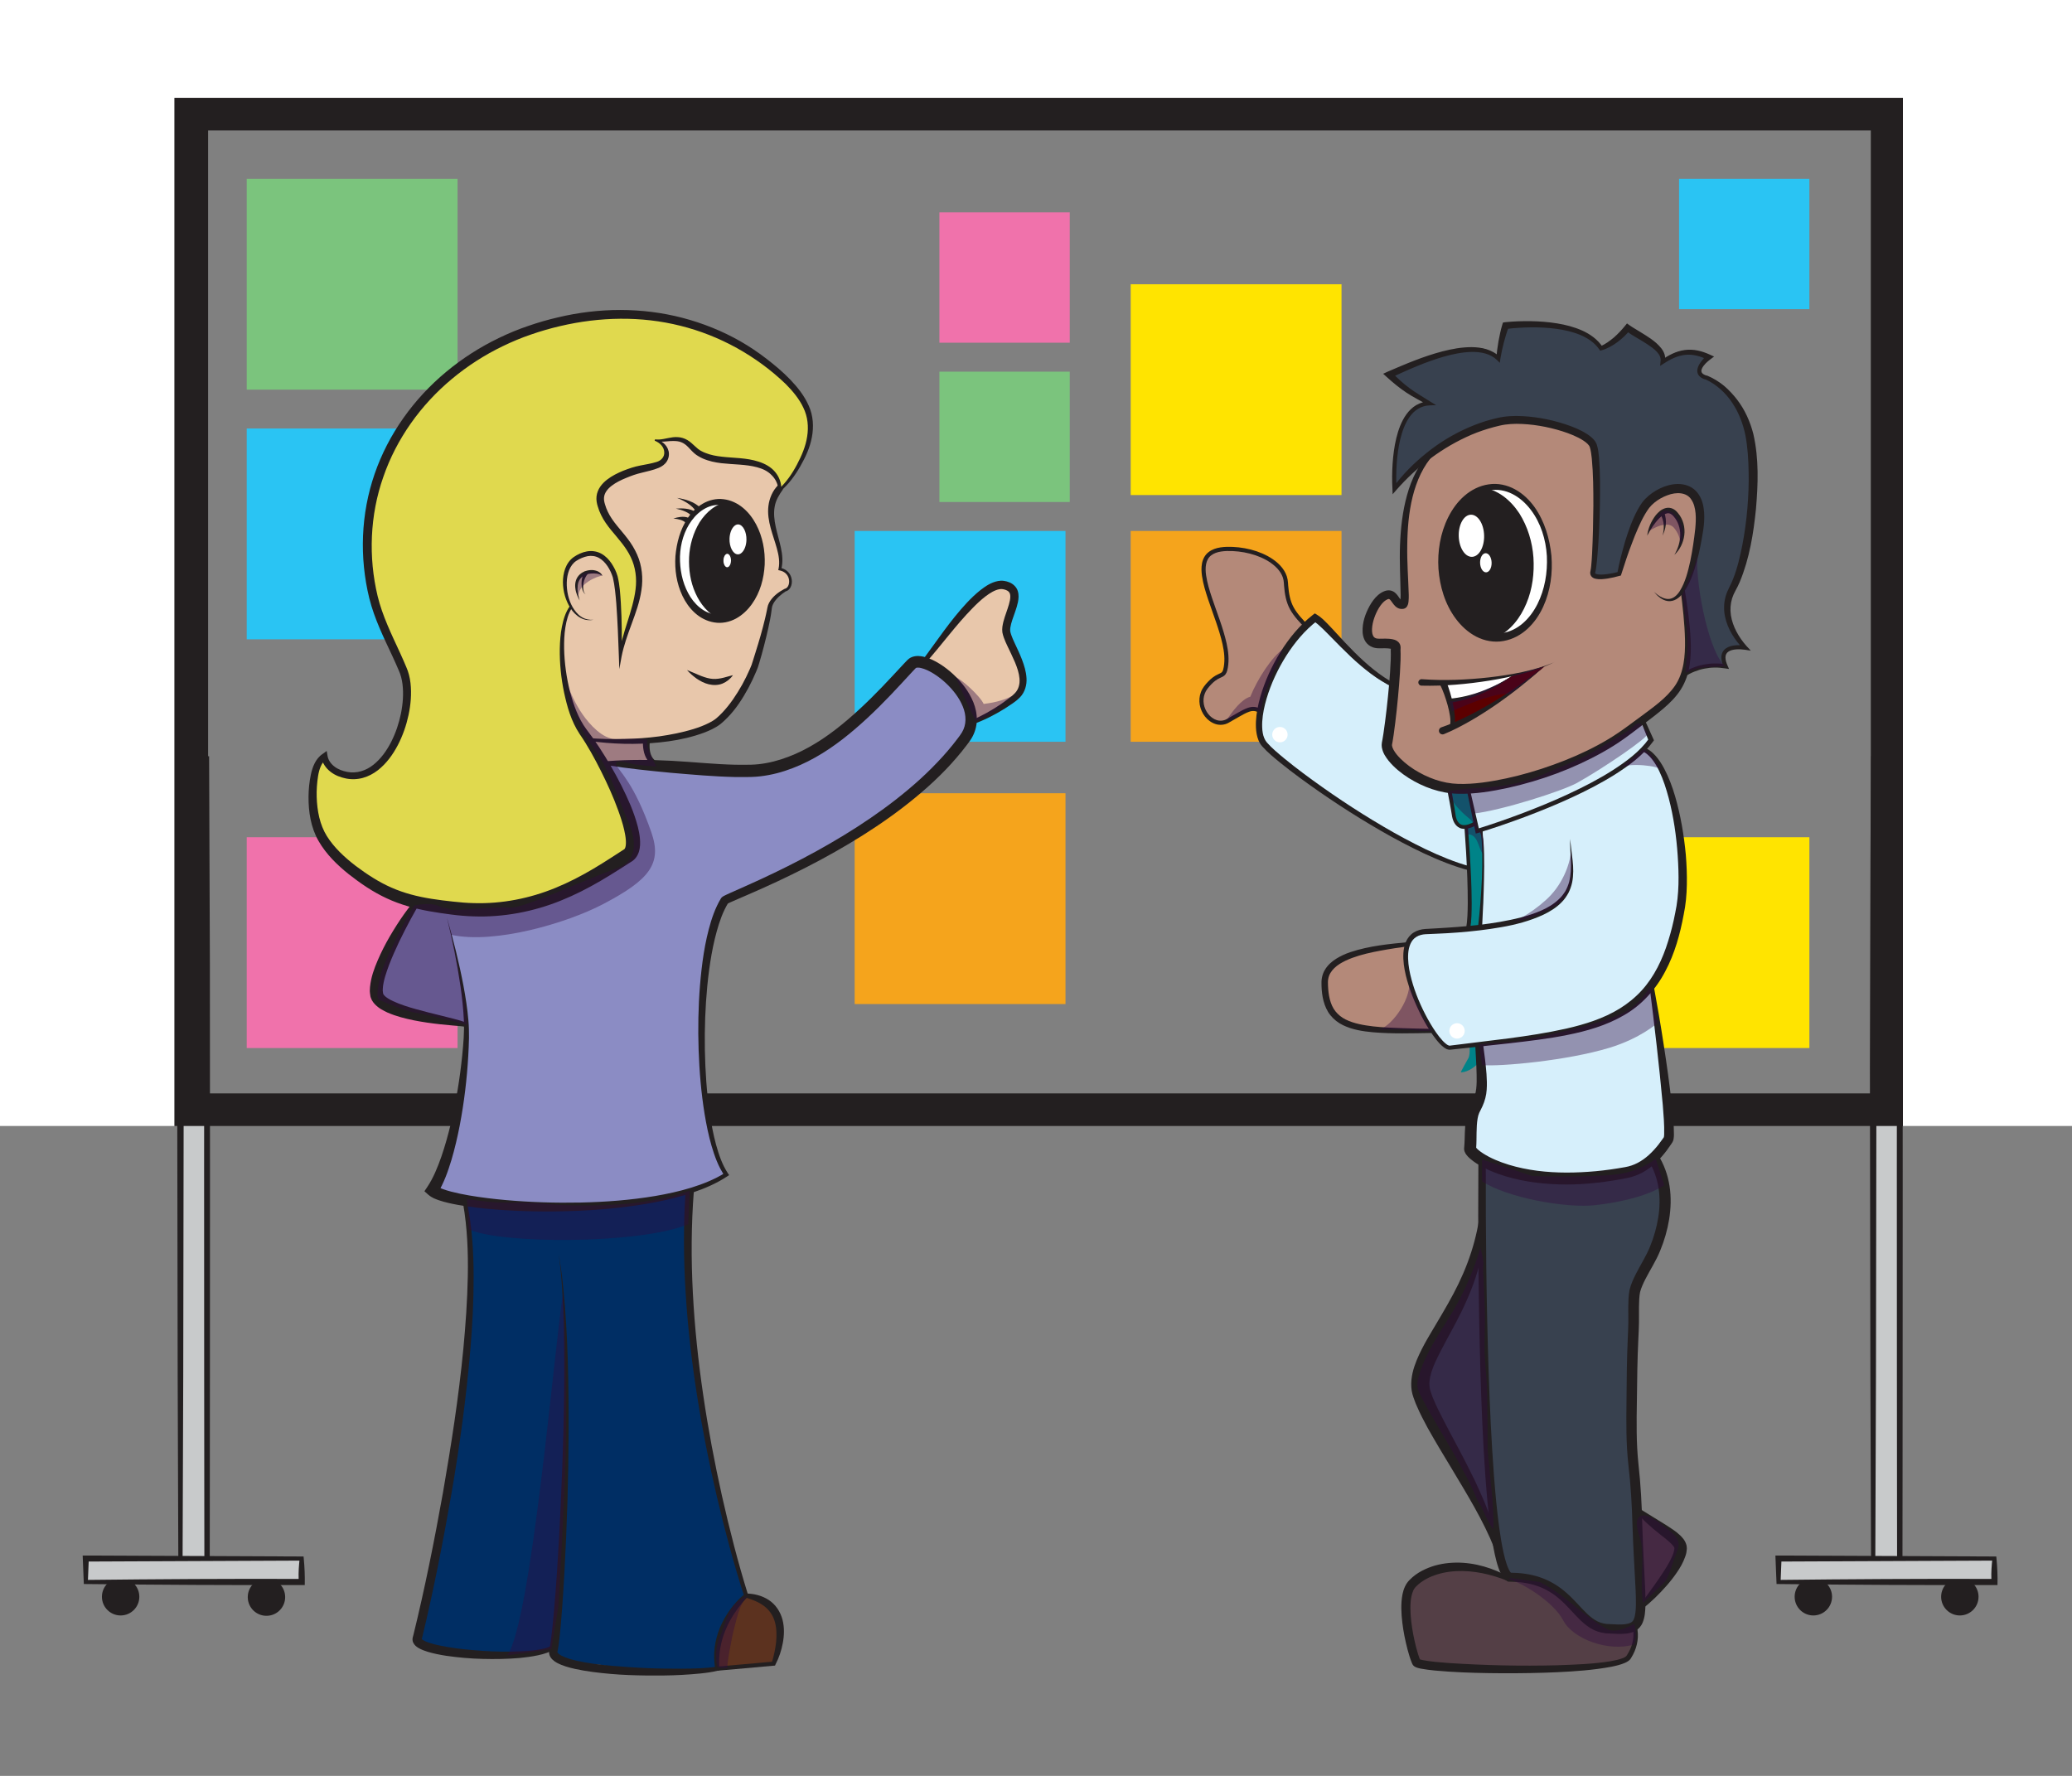<?xml version="1.0" encoding="utf-8"?>
<!-- Generator: Adobe Illusarator 24.1.2, SVG Export Plug-In . SVG Version: 6.00 Build 0)  -->
<svg version="1.1" xmlns="http://www.w3.org/2000/svg" xmlns:xlink="http://www.w3.org/1999/xlink" x="0px"
	 y="0px" viewBox="0 0 504 432" style="enable-background:new 0 0 504 432;" xml:space="preserve">
<rect x="0" y="0" width="504" height="432" fill="#808080" stroke="none"/>
<style type="text/css">
	.sa0{fill:#F5A41C;}
	.sa1{fill:#FFE400;}
	.sa2{fill:#7BC47D;}
	.sa3{fill:#2AC4F3;}
	.sa4{fill:#F072AB;}
	.sa5{fill:#FFFFFF;}
	.sa6{fill:#231F20;}
	.sa7{fill:#C8CACB;}
	.sa8{fill:#E8C7AB;}
	.sa9{fill:#8B8CC4;}
	.sa10{fill:#002E64;}
	.sa11{fill:#5C321F;}
	.sa12{fill:#E0D94E;}
	.sa13{opacity:0.4;}
	.sa14{fill:#300940;}
	.sa15{fill:#008388;}
	.sa16{fill:#D6EFFB;}
	.sa17{fill:#B48979;}
	.sa18{fill:#5C0000;}
	.sa19{fill:#543F46;}
	.sa20{fill:#38414F;}
	.sa21{fill:none;}
	.sa22{opacity:0.4;fill:#300940;enable-background:new    ;}
</style>
<g>
	<g id="smartboardcontent1">
		<g>
			<rect x="-97.29" y="194.653" class="sa0" width="51.281" height="51.281"/>
		</g>
		<g>
			<rect x="-401.823" y="43.24" class="sa1" width="51.281" height="51.281"/>
		</g>
		<g>
			<rect x="-410.088" y="132.895" class="sa1" width="185.909" height="14.203"/>
		</g>
		<g>
			<rect x="-410.088" y="157.634" class="sa1" width="185.909" height="14.203"/>
		</g>
		<g>
			<rect x="-410.088" y="201.032" class="sa2" width="185.909" height="14.203"/>
		</g>
		<g>
			<rect x="-410.088" y="225.77" class="sa2" width="185.909" height="14.203"/>
		</g>
		<g>
			<rect x="-208.32" y="132.208" class="sa3" width="51.281" height="51.281"/>
		</g>
		<g>
			<rect x="-208.32" y="193.527" class="sa4" width="51.281" height="51.281"/>
		</g>
		<g>
			<rect x="-78.441" y="149.225" class="sa3" width="31.704" height="31.704"/>
		</g>
		<g>
			<rect x="-207.586" y="86.29" class="sa0" width="31.704" height="31.704"/>
		</g>
	</g>
	<g id="smartboardcontent2">
		<g>
			<rect x="228.506" y="90.411" class="sa2" width="31.704" height="31.704"/>
		</g>
		<g>
			<g>
				<rect x="275.034" y="129.161" class="sa0" width="51.281" height="51.281"/>
			</g>
			<g>
				<rect x="207.894" y="192.964" class="sa0" width="51.281" height="51.281"/>
			</g>
			<g>
				<rect x="275.034" y="69.146" class="sa1" width="51.281" height="51.281"/>
			</g>
			<g>
				<rect x="388.84" y="203.664" class="sa1" width="51.281" height="51.281"/>
			</g>
			<g>
				<rect x="207.894" y="129.161" class="sa3" width="51.281" height="51.281"/>
			</g>
			<g>
				<rect x="60.013" y="104.238" class="sa3" width="51.281" height="51.281"/>
			</g>
			<g>
				<rect x="60.013" y="203.664" class="sa4" width="51.281" height="51.281"/>
			</g>
			<g>
				<rect x="60.013" y="43.505" class="sa2" width="51.281" height="51.281"/>
			</g>
			<g>
				<rect x="408.416" y="43.505" class="sa3" width="31.704" height="31.704"/>
			</g>
			<g>
				<rect x="228.506" y="51.662" class="sa4" width="31.704" height="31.704"/>
			</g>
		</g>
	</g>
</g>
<g>
	<g>
		<polygon class="sa5" points="504,0 0,0 0,273.905 42.449,273.905 42.449,23.798 462.874,23.798 462.874,273.905 504,273.905 		"/>
	</g>
	<g>
		<g>
			<g>
				<circle class="sa6" cx="441.086" cy="388.426" r="4.549"/>
			</g>
			<g>
				<circle class="sa6" cx="476.717" cy="388.426" r="4.549"/>
			</g>
			<g>
				<g>
					<rect x="455.638" y="184.472" class="sa7" width="6.469" height="200.359"/>
				</g>
				<g>
					<path class="sa6" d="M462.461,385.184c-2.236,0.087-4.548,0.152-6.822,0.146l-0.498-0.001l-0.002-0.499l-0.177-50.09
						l-0.079-50.09l-0.04-25.045l0.063-25.045c0.044-16.697,0.066-33.393,0.233-50.09l0.005-0.5h0.495h6.469h0.498l0.002,0.5
						l0.19,50.221l0.025,50.254l-0.017,50.268l-0.022,25.132l-0.014,12.565l-0.008,6.282l-0.004,3.141
						C462.711,383.337,462.905,384.58,462.461,385.184z M461.754,384.477c-0.444-1.483-0.25-2.327-0.296-3.412l-0.004-3.12
						l-0.008-6.24l-0.014-12.48l-0.022-24.957l-0.017-49.912l0.025-49.925l0.19-49.958l0.5,0.5h-6.469l0.5-0.5
						c0.166,16.697,0.189,33.393,0.233,50.09l0.063,25.045l-0.04,25.045l-0.079,50.09l-0.177,50.09l-0.5-0.5
						C457.676,384.325,459.677,384.39,461.754,384.477z"/>
				</g>
			</g>
			<g>
				<g>
					<rect x="432.614" y="379.131" class="sa7" width="52.517" height="5.699"/>
				</g>
				<g>
					<path class="sa6" d="M485.875,385.574c-17.813,0.057-35.646-0.05-53.26-0.244l-0.48-0.005l-0.02-0.495l-0.23-5.699l-0.03-0.734
						l0.76,0.003l52.517,0.231l0.452,0.002l0.048,0.498C485.824,381.14,485.932,383.367,485.875,385.574z M484.388,384.087
						c-0.057-1.592,0.05-3.165,0.244-4.955l0.5,0.5l-52.517,0.23l0.73-0.73l-0.23,5.699l-0.5-0.5
						C450.011,384.137,467.189,384.03,484.388,384.087z"/>
				</g>
			</g>
		</g>
		<g>
			<g>
				<circle class="sa6" cx="29.342" cy="388.426" r="4.549"/>
			</g>
			<g>

					<ellipse transform="matrix(0.994 -0.11 0.11 0.994 -42.498 9.551)" class="sa6" cx="64.975" cy="388.438" rx="4.549" ry="4.549"/>
			</g>
			<g>
				<g>
					<rect x="43.894" y="184.472" class="sa7" width="6.469" height="200.359"/>
				</g>
				<g>
					<path class="sa6" d="M50.717,385.184c-2.236,0.087-4.548,0.152-6.822,0.146l-0.498-0.001l-0.002-0.499l-0.177-50.09
						l-0.079-50.09l-0.04-25.045l0.063-25.045c0.044-16.697,0.066-33.393,0.233-50.09l0.005-0.5h0.495h6.469h0.498l0.002,0.5
						l0.19,50.221l0.025,50.254l-0.017,50.268l-0.022,25.132l-0.014,12.565l-0.008,6.282l-0.004,3.141
						C50.967,383.337,51.161,384.58,50.717,385.184z M50.01,384.477c-0.444-1.483-0.25-2.327-0.296-3.412l-0.004-3.12l-0.008-6.24
						l-0.014-12.48l-0.022-24.957l-0.017-49.912l0.025-49.925l0.19-49.958l0.5,0.5h-6.469l0.5-0.5
						c0.166,16.697,0.189,33.393,0.233,50.09l0.063,25.045l-0.04,25.045l-0.079,50.09l-0.177,50.09l-0.5-0.5
						C45.932,384.325,47.933,384.39,50.01,384.477z"/>
				</g>
			</g>
			<g>
				<g>
					<rect x="20.87" y="379.131" class="sa7" width="52.517" height="5.699"/>
				</g>
				<g>
					<path class="sa6" d="M74.131,385.574c-17.813,0.057-35.646-0.05-53.26-0.244l-0.48-0.005l-0.02-0.495l-0.23-5.699l-0.03-0.734
						l0.76,0.003l52.517,0.231l0.452,0.002l0.048,0.498C74.08,381.14,74.187,383.367,74.131,385.574z M72.644,384.087
						c-0.057-1.592,0.05-3.165,0.244-4.955l0.5,0.5l-52.517,0.23l0.73-0.73l-0.23,5.699l-0.5-0.5
						C38.267,384.137,55.445,384.03,72.644,384.087z"/>
				</g>
			</g>
		</g>
		<path class="sa6" d="M42.449,23.798v250.107h420.425V23.798H42.449z M455.065,265.974H50.621V31.73h404.444V265.974z"/>
	</g>
	<g>
		<g>
			<g>
				<path class="sa8" d="M156.24,101.592c-0.266,0.036-0.533,0.061-0.807,0.056c-1.729-0.033-3.312,0.313-5.016,0.558
					c-1.172,0.168-2.322,0.45-3.463,0.76c-0.974,0.265-1.842,0.273-2.832,0.421c-2.626,0.392-5.593,1.015-7.89,2.4
					c-4.189,2.527-9.005,3.791-13.156,6.436c-3.967,2.527-7.022,6.369-9.022,10.594c-2.696,5.695-3.635,12.062-4.012,18.351
					c-0.126,2.089-0.191,4.205,0.229,6.255c0.505,2.463,1.688,4.727,2.858,6.953c1.749,3.33,3.499,6.659,5.248,9.989
					c0.916,1.743,1.852,3.514,3.236,4.914c1.476,1.493,3.374,2.478,5.173,3.562c3.933,2.371,7.518,5.318,10.604,8.719
					c0.701,0.773,1.521,1.504,2.174,2.312c0.487,0.602,0.79,1.14,1.587,1.416c0.562,0.195,1.172,0.188,1.767,0.184
					c1.993-0.013,3.986,0.042,5.975,0.162c1.8,0.109,3.639,0.48,5.426,0.307c0.392-0.038,0.362,0.025,0.654,0.153
					c1.151,0.5,2.508,0.501,3.66,0.004c-0.711-1.479-1.384-2.966-1.528-4.62c-0.151-1.724,0.916-1.44,2.258-1.69
					c2.274-0.425,4.385-0.761,6.69-1.101c2.569-0.38,5.166-1.034,7.303-2.578c0.822-0.594,1.554-1.303,2.282-2.01
					c1.653-1.604,2.939-3.456,4.542-5.058c2.841-4.068,4.308-8.921,5.529-13.676c0.569-2.217,1.207-4.469,1.549-6.74
					c0.079-0.526,0.146-1.058,0.313-1.563c0.469-1.413,1.743-2.782,3.105-3.329c1.538-0.618,2.1-2.171,1.357-3.691
					c-0.388-0.793-1.216-1.62-2.188-1.424c0.776-4.88-2.012-9.673-1.93-14.614c0.014-0.86,0.12-1.733,0.468-2.52
					c0.822-1.86,1.862-2.958,1.654-5.113c-0.19-1.962-1.019-4.034-2.096-5.675c-0.792-1.208-1.996-1.617-3.281-2.158
					c-2.497-1.05-4.982-2.131-7.471-3.203c-2.439-1.043-5.143-2.414-7.843-2.203c-1.404,0.11-2.897-0.371-4.279-0.62
					c-1.546-0.278-3.093-0.548-4.641-0.81c-0.888-0.15-1.788-0.301-2.692-0.287C157.214,101.425,156.729,101.526,156.24,101.592z"/>
			</g>
			<g>
				<path class="sa8" d="M245.383,171.151c1.241-1.282,2.177-2.658,3.068-4.203c0.157-0.272,0.315-0.548,0.392-0.852
					c0.883-3.5-1.995-6.695-3.253-9.771c-0.594-1.451-0.587-3.34-0.498-4.879c0.092-1.603,1.212-2.969,1.541-4.541
					c0.154-0.735-0.024-1.544-0.34-2.219c-0.205-0.436-0.484-0.832-0.763-1.226c-0.232-0.328-0.473-0.664-0.813-0.877
					c-0.722-0.452-1.658-0.231-2.477,0.005c-1.9,0.546-3.342,1.301-4.816,2.666c-0.707,0.655-1.322,1.401-1.935,2.144
					c-1.353,1.642-2.723,3.271-4.061,4.926c-1.114,1.378-2.034,2.935-3.174,4.328c-1.064,1.3-2.23,2.517-3.283,3.83
					c-0.079,0.098-0.161,0.209-0.153,0.335c0.026,0.404,0.804,0.86,1.075,1.083c2.036,1.678,4.03,3.638,5.527,5.823
					c0.76,1.109,1.86,2.704,1.98,4.082c0.11,1.264-0.288,2.097,0.794,3.131c0.373,0.356,0.789,0.699,1.29,0.819
					c0.54,0.129,1.107-0.019,1.627-0.212c1.796-0.665,3.76-1.541,5.351-2.615C243.423,172.277,244.549,172.012,245.383,171.151z"/>
			</g>
			<g>
				<path class="sa9" d="M156.2,292.173c2.957-0.158,6.022-0.307,8.834-1.321c2.833-1.022,5.555-2.218,8.315-3.41
					c0.843-0.364,2.172-0.774,2.487-1.755c0.31-0.963-0.414-2.292-0.739-3.142c-1.541-4.037-2.46-8.317-3.368-12.533
					c-0.243-1.128-0.41-2.295-0.547-3.598c-0.671-6.393-0.895-12.833-0.673-19.258c0.254-7.333,0.45-15.833,2.917-22.81
					c2.04-5.771,6.614-7.524,11.986-8.941c4.804-1.267,8.926-4.872,13.142-7.527c3.261-2.053,6.694-3.818,9.967-5.851
					c1.622-1.008,3.195-2.084,4.686-3.278c1.546-1.237,3.497-2.07,5.138-3.226c1.614-1.137,3.151-2.379,4.686-3.62
					c1.133-0.916,2.266-1.832,3.354-2.801c1.179-1.05,2.188-2.221,3.265-3.346c1.011-1.056,2.226-1.895,3.214-2.996
					c1.866-2.08,3.716-4.757,3.835-7.648c0.132-3.19-3.96-9.918-6.566-11.679c-0.715-0.483-8.679-3.304-8.88-1.888
					c-0.247,1.742-3.133,3.569-4.309,5.047c-8.288,10.418-18.952,18.038-32.065,20.334c-10.545,1.846-21.375,0.005-31.866-1.321
					c-2.182-0.276-4.644,0.155-6.859,0.25c-0.959,0.041-1.931,0.082-2.869-0.124c-1.335-0.293-2.099,0.093-3.405,0.195
					c-1.414,0.11-2.843,0.083-4.227-0.255c-3.944-0.966-5.91-5.045-10.161-4.617c-7.541,0.76-14.857,7.425-18.172,13.871
					c-2.377,4.623-3.346,9.818-4.396,14.909c-0.569,2.761-1.904,5.832-1.885,8.546c0.008,1.19-0.819,1.778-1.36,2.706
					c-0.393,0.673-0.617,1.499-0.964,2.212c-0.938,1.93-1.966,3.815-2.931,5.732c-1.877,3.73-3.631,7.71-3.699,11.957
					c-0.009,0.586,0.009,1.209,0.329,1.7c0.812,1.246,4.874,3.293,6.324,3.637c4.254,1.009,7.489,1.038,11.743,2.047
					c0.529,0.126,2.074,0.238,2.513,0.559c1.259,0.923,1.088,3.825,0.764,5.353c-1.331,6.282-1.715,12.526-3.349,18.694
					c-1.61,6.076-1.975,11.587-5.467,17.114c6.422,2.148,12.201,2.724,18.933,2.738c5.354,0.011,10.89,1.882,16.232,1.072
					C145.465,293.09,150.676,292.468,156.2,292.173z"/>
			</g>
			<g>
				<path class="sa10" d="M124.898,402.675c2.661-0.032,5.387-0.322,7.769-1.509c0.474-0.236,1.146-0.465,1.449-0.03
					c0.117,0.168,0.127,0.384,0.163,0.585c0.168,0.938,0.96,1.668,1.843,2.025c4.178,1.692,8.587,0.365,12.701,1.896
					c4.141,1.54,8.727,1.064,13.04,0.827c2.137-0.117,4.272,0.112,6.408,0.045c1.89-0.059,3.785,0.03,5.624-0.518
					c0.13-0.039,0.263-0.082,0.362-0.175c0.129-0.121,0.176-0.304,0.21-0.477c0.352-1.795,0.239-3.937,0.137-5.757
					c-0.096-1.714,0.612-3.33,1.421-4.831c1.209-2.242,2.862-3.913,4.481-5.841c0.238-0.283,0.481-0.576,0.594-0.928
					c0.162-0.507,0.032-1.056-0.101-1.571c-0.708-2.75-1.465-5.487-2.27-8.21c-0.294-0.996-0.653-2-1.004-3.01
					c-0.538-1.549-1.059-3.11-1.301-4.671c-0.437-2.817-0.996-5.614-1.585-8.402c-0.575-2.725-1.207-5.437-1.781-8.162
					c-0.287-1.364-0.557-2.731-0.805-4.103c-0.185-1.027-0.58-1.932-0.753-2.965c-0.903-5.379-1.681-10.779-2.333-16.194
					c-0.67-5.563-1.547-11.082-1.458-16.699c0.04-2.54,0.529-5.27,0.074-7.752c-0.495-2.698-0.358-5.708-0.376-8.444
					c-0.017-2.72,0.079-5.444,0.353-8.151c-0.104,1.022-9.573,2.487-10.919,2.616c-4.355,0.418-8.738,0.634-13.111,0.736
					c-5.096,0.119-10.2,0.089-15.288-0.236c-2.527-0.162-5.067-0.365-7.574-0.724c-1.043-0.149-2.008,0.174-3.073,0.18
					c-1.104,0.006-2.21-0.186-3.244-0.574c-0.314-0.118-0.682-0.249-0.967-0.072c-0.341,0.212-0.324,0.704-0.268,1.101
					c0.617,4.366,1.024,8.761,1.22,13.166c0.037,0.825,0.201,1.599,0.269,2.404c0.087,1.021-0.167,2.166-0.26,3.186
					c-0.188,2.054-0.377,4.111-0.411,6.174c-0.063,3.779-0.353,7.55-0.71,11.311c-0.314,3.309,0.02,6.586-0.594,9.88
					c-1.235,6.635-2.386,13.29-3.143,19.999c-0.465,4.117-0.782,8.255-1.495,12.337c-0.911,5.213-2.461,10.28-3.686,15.421
					c-0.497,2.086-0.698,4.313-1.351,6.353c-0.54,1.689-1.091,3.322-1.355,5.094c-0.097,0.653-0.157,1.361,0.17,1.934
					c0.378,0.663,1.164,0.961,1.898,1.17c2.289,0.654,4.373,0.799,6.723,0.812c2.071,0.011,4.049,0.518,6.085,0.744
					C119.381,402.964,122.181,402.708,124.898,402.675z"/>
			</g>
			<g>
				<path class="sa11" d="M185.624,389.566c-0.029-0.018-0.059-0.035-0.088-0.053c-1.04-0.615-2.317-1.244-3.522-1.401
					c-0.108-0.014-0.219-0.025-0.323,0.007c-0.125,0.038-0.223,0.133-0.316,0.224c-0.763,0.749-1.636,1.416-2.356,2.197
					c-1.091,1.182-1.766,2.681-2.357,4.178c-0.635,1.61-1.193,3.251-1.671,4.915c-0.52,1.811-0.615,3.381-0.639,5.26
					c-0.003,0.202,0.001,0.423,0.131,0.577c0.082,0.097,0.202,0.153,0.32,0.2c1.112,0.437,2.353,0.316,3.541,0.188
					c1.654-0.178,3.416-0.171,4.993-0.683c1.601-0.52,3.381-0.582,5.064-0.579c0.018,0,0.829-3.717,0.909-4.032
					c0.569-2.236,1.023-4.138,0.159-6.322C188.716,392.339,187.384,390.635,185.624,389.566z"/>
			</g>
			<g>
				<path class="sa6" d="M147.767,185.157c5.229-0.411,10.464-0.358,15.675-0.083c5.208,0.28,10.394,0.855,15.498,0.954
					c0.638,0.011,1.276,0.019,1.911,0.009l0.985-0.006l0.935-0.013c1.22-0.033,2.44-0.171,3.652-0.399
					c2.428-0.438,4.807-1.236,7.097-2.24c4.593-2.025,8.765-4.968,12.658-8.296c3.902-3.32,7.521-6.989,11.043-10.787l2.666-2.865
					l0.69-0.721l0.175-0.181c0.114-0.105,0.229-0.215,0.354-0.304c0.249-0.18,0.519-0.324,0.781-0.416
					c1.069-0.363,1.947-0.226,2.717-0.07c1.536,0.361,2.794,1.025,3.992,1.76c1.186,0.747,2.279,1.601,3.294,2.54
					c2.013,1.885,3.78,4.102,4.871,6.789c0.534,1.34,0.875,2.818,0.842,4.347c-0.026,1.526-0.478,3.071-1.254,4.374
					c-0.185,0.322-0.416,0.654-0.614,0.926l-0.597,0.801c-0.401,0.531-0.814,1.053-1.23,1.571c-0.837,1.033-1.705,2.038-2.597,3.019
					c-1.786,1.96-3.684,3.809-5.65,5.571c-7.89,7.036-16.796,12.724-26.004,17.694c-4.612,2.48-9.322,4.766-14.089,6.906
					c-2.379,1.073-4.791,2.099-7.162,3.129l-0.871,0.39l-0.403,0.194l-0.163,0.087c-0.005,0.005-0.009,0.007-0.016,0.009
					c-0.032,0.022,0.098-0.072,0.127-0.12c0.062-0.08,0.082-0.129,0.056-0.082c-0.314,0.517-0.616,1.049-0.879,1.61
					c-0.54,1.114-0.984,2.296-1.374,3.501c-1.54,4.841-2.326,9.979-2.839,15.109c-0.497,5.142-0.673,10.324-0.588,15.5
					c0.092,5.175,0.438,10.354,1.185,15.469c0.378,2.555,0.854,5.098,1.524,7.581c0.686,2.463,1.511,4.943,2.905,7.017v0.001
					l0.287,0.427l-0.423,0.281c-2.602,1.726-5.473,2.956-8.392,3.949c-2.926,0.99-5.924,1.725-8.942,2.32
					c-6.041,1.178-12.168,1.797-18.299,2.097c-6.134,0.29-12.282,0.264-18.424-0.116c-3.072-0.194-6.142-0.474-9.214-0.917
					c-1.537-0.225-3.073-0.492-4.619-0.853c-0.773-0.181-1.549-0.392-2.34-0.663c-0.799-0.305-1.577-0.529-2.545-1.351l-0.002-0.002
					l-0.917-0.821l0.714-1.065c1.425-2.127,2.493-4.732,3.402-7.338c0.906-2.626,1.653-5.328,2.309-8.055
					c1.295-5.461,2.214-11.034,2.775-16.64c0.275-2.815,0.529-5.609,0.395-8.401c-0.115-2.803-0.433-5.612-0.831-8.409
					c-0.812-5.595-1.949-11.153-3.297-16.658c1.584,5.443,2.963,10.952,4.022,16.538c0.521,2.794,0.965,5.609,1.206,8.463
					c0.261,2.869,0.125,5.749-0.028,8.581c-0.321,5.693-1.003,11.369-2.08,16.992c-0.548,2.81-1.191,5.609-2.014,8.381
					c-0.846,2.77-1.79,5.52-3.408,8.189l-0.204-1.886h0.001c0.185,0.192,0.86,0.541,1.483,0.762
					c0.646,0.241,1.338,0.453,2.046,0.637c1.416,0.371,2.882,0.668,4.358,0.924c2.957,0.507,5.962,0.864,8.974,1.135
					c6.029,0.534,12.105,0.723,18.169,0.598c6.063-0.135,12.128-0.586,18.101-1.586c2.983-0.506,5.945-1.149,8.827-2.04
					c2.876-0.893,5.694-2.017,8.229-3.603l-0.136,0.707v-0.001c-1.554-2.24-2.424-4.771-3.176-7.289
					c-0.728-2.532-1.254-5.106-1.681-7.691c-0.843-5.173-1.279-10.396-1.46-15.624c-0.173-5.229-0.083-10.469,0.334-15.696
					c0.443-5.222,1.123-10.457,2.68-15.566c0.4-1.274,0.859-2.539,1.443-3.773c0.284-0.619,0.617-1.225,0.974-1.823
					c-0.008,0.01,0.039-0.07,0.132-0.176c0.059-0.074,0.218-0.2,0.218-0.2l0.189-0.125l0.266-0.146l0.473-0.234l0.906-0.417
					c2.392-1.067,4.759-2.103,7.114-3.193c4.707-2.17,9.344-4.479,13.876-6.974c9.044-4.997,17.749-10.693,25.343-17.605
					c1.895-1.728,3.701-3.544,5.419-5.431c0.855-0.948,1.685-1.915,2.483-2.907c0.397-0.497,0.79-0.998,1.171-1.506l0.567-0.765
					c0.183-0.254,0.324-0.458,0.463-0.7c1.132-1.864,1.096-4.165,0.208-6.309c-0.873-2.149-2.414-4.117-4.198-5.767
					c-0.897-0.825-1.867-1.576-2.885-2.212c-1.012-0.626-2.107-1.162-3.114-1.388c-0.49-0.118-0.966-0.105-1.134-0.032
					c-0.046,0.013-0.062,0.031-0.078,0.038c-0.008,0.004-0.007,0.013-0.017,0.012l-0.164,0.171l-0.657,0.691l-2.642,2.858
					c-3.541,3.843-7.231,7.613-11.248,11.055c-3.997,3.438-8.403,6.59-13.345,8.788c-2.468,1.091-5.054,1.972-7.749,2.468
					c-1.344,0.257-2.718,0.417-4.099,0.46l-1.016,0.018l-0.967,0.009c-0.666,0.012-1.329,0.005-1.992-0.004
					c-5.306-0.113-10.486-0.594-15.661-1.028c-5.17-0.493-10.329-1.018-15.501-1.837L147.767,185.157z"/>
			</g>
			<g>
				<path class="sa6" d="M103.116,218.023c-2.213,3.555-4.178,7.267-6,11.006c-0.883,1.883-1.736,3.773-2.47,5.682
					c-0.696,1.896-1.397,3.879-1.521,5.645l-0.027,0.632c0.006,0.196,0.057,0.339,0.069,0.512c0.011,0.211,0.054,0.237,0.075,0.327
					c0.063,0.092,0.114,0.198,0.234,0.318c0.415,0.492,1.264,0.985,2.109,1.384c1.744,0.814,3.719,1.438,5.707,1.988
					c1.993,0.561,4.029,1.056,6.074,1.558l3.079,0.777c1.044,0.294,2.024,0.511,3.146,1.009l-0.384,0.923
					c-0.887-0.16-2.016-0.22-3.045-0.317l-3.166-0.307c-2.115-0.234-4.232-0.534-6.348-0.957c-2.115-0.439-4.232-0.956-6.348-1.871
					c-1.05-0.499-2.129-1-3.149-2.077c-0.254-0.258-0.488-0.595-0.699-0.957c-0.194-0.391-0.365-0.855-0.383-1.177
					c-0.046-0.351-0.115-0.728-0.118-1.059l0.049-0.95c0.249-2.456,1.023-4.502,1.882-6.518c0.863-2.004,1.847-3.924,2.922-5.785
					c2.175-3.7,4.573-7.264,7.526-10.404L103.116,218.023z"/>
			</g>
			<g>
				<path class="sa12" d="M149.361,76.213c-0.266,0.036-0.533,0.061-0.807,0.056c-1.729-0.033-3.312,0.313-5.016,0.558
					c-1.172,0.168-2.322,0.45-3.463,0.76c-0.974,0.265-1.842,0.273-2.832,0.421c-2.626,0.392-5.593,1.015-7.89,2.4
					c-2.3,1.388-4.971,2.119-7.403,3.268c-2.392,1.13-4.712,2.408-6.956,3.808c-2.13,1.329-4.656,2.732-6.425,4.532
					c-1.558,1.586-3.299,2.997-4.788,4.676c-1.627,1.834-3.083,3.812-4.724,5.633c-1.132,1.256-2.104,2.445-2.961,3.901
					c-0.813,1.38-1.281,2.869-1.819,4.387c-1.245,3.511-2.473,7.028-3.683,10.55c-0.891,2.593-0.819,4.968-0.563,7.678
					c0.297,3.146-0.242,5.855-0.432,9.037c-0.596,9.979,6.295,17.447,8.675,26.75c1.37,5.357,1.129,11.316-1.731,16.153
					c-2.958,4.999-9.439,11.608-15.309,6.486c-0.774-0.675-1.411-1.491-2.026-2.313c-0.591-0.79-1.287-0.461-1.741,0.263
					c-1.602,2.554-1.612,5.791-1.191,8.777c0.506,3.586,1.559,7.095,3.114,10.366c0.307,0.646,0.635,1.285,1.042,1.874
					c0.546,0.79,1.227,1.477,1.917,2.147c2.642,2.566,5.322,5.247,8.594,6.98c3.158,1.672,6.604,2.732,10.048,3.633
					c5.581,1.459,12.457,2.855,18.235,2.629c3.211-0.125,6.367-0.882,9.436-1.837c5.271-1.64,9.94-4.123,14.873-6.512
					c3.231-1.564,6.054-3.701,8.895-5.879c0.584-0.448,1.2-0.952,1.385-1.665c0.128-0.492,0.029-1.011-0.071-1.51
					c-0.449-2.247-0.788-4.349-1.58-6.512c-1.052-2.872-2.239-5.718-3.917-8.275c-0.857-1.307-1.381-2.778-1.957-4.22
					c-0.565-1.416-1.484-2.592-2.258-3.911c-2.686-4.579-4.827-9.477-6.367-14.557c-0.801-2.644-1.222-4.992-1.095-7.765
					c0.127-2.782,0.584-5.54,1.16-8.261c0.214-1.01,0.439-2.047,1.011-2.906c-1.333-2.911-1.711-6.25-1.062-9.385
					c0.07-0.336,0.152-0.673,0.308-0.978c0.211-0.413,0.547-0.748,0.906-1.041c1.624-1.323,3.852-1.823,5.899-1.436
					c2.346,0.442,3.248,1.549,4.149,3.659c0.552,1.292,1.06,2.623,1.31,4.01c0.22,1.221,0.192,2.563,0.338,3.806
					c0.143,1.224,0.269,2.452,0.209,3.686c-0.027,0.563-0.055,1.126-0.065,1.69c-0.035,1.889,0.123,3.782,0.471,5.639
					c0.755-2.313,1.422-4.655,1.999-7.018c0.51-2.088,1.292-4.107,1.705-6.223c0.713-3.653-0.217-7.808-2.12-10.979
					c-1.333-2.219-3.031-4.197-4.438-6.37c-1.342-2.074-2.444-4.565-1.834-6.959c1.107-4.347,6.12-4.954,9.761-5.82
					c2.051-0.488,3.978-0.117,5.318-2.077c0.195-0.285,0.367-0.595,0.427-0.935c0.103-0.581-0.288-1.067-0.476-1.591
					c-0.344-0.959-0.164-2.114-1.476-2.393c1.584-0.173,3.175-0.29,4.767-0.352c0.592-0.023,1.206-0.035,1.752,0.197
					c1.054,0.448,1.543,1.642,2.336,2.469c0.976,1.019,2.41,1.462,3.807,1.658c1.397,0.197,2.823,0.188,4.201,0.492
					c1.905,0.421,3.859,0.568,5.803,0.794c0.954,0.111,1.765,0.785,2.678,1.19c0.747,0.332,1.524,0.681,2.128,1.245
					c0.452,0.422,1.163,0.995,1.523,1.483c0.16,0.218,0.901,2.754,0.725,2.93c3.305-3.324,5.575-7.497,6.631-12.035
					c0.316-1.355,0.374-2.757,0.426-4.143c0.109-2.876-0.967-5.707-2.774-7.94c-0.652-0.806-1.398-1.44-2.19-2.093
					c-0.695-0.573-1.056-1.432-1.772-2.013c-2.041-1.653-4.253-3.086-6.223-4.828c-1.769-1.564-4.696-2.372-6.849-3.299
					c-2.242-0.966-4.485-1.931-6.727-2.897c-2.439-1.043-5.143-2.414-7.843-2.203c-1.404,0.11-2.897-0.371-4.279-0.62
					c-1.546-0.278-3.093-0.548-4.641-0.81c-0.888-0.15-1.788-0.301-2.692-0.287C150.335,76.046,149.85,76.147,149.361,76.213z"/>
			</g>
			<g>
				<g>
					<path class="sa6" d="M180.949,125.149c-0.459-0.44-0.957-0.817-1.4-1.275c-0.381-0.394-0.855-0.745-1.347-0.918
						c-0.43-0.151-0.788-0.521-1.263-0.497c-0.165,0.008-0.326,0.059-0.483,0.116c-0.478,0.172-0.913,0.457-1.352,0.723
						c-0.157,0.095-0.302,0.221-0.467,0.292c-0.229,0.1-0.474,0.139-0.7,0.254c-0.572,0.291-0.811,0.811-1.237,1.287
						c-2.587,2.893-4.024,6.873-4.243,11.037c-0.384,7.292,2.986,13.567,7.527,14.016c4.541,0.449,8.534-5.098,8.918-12.39
						c0.15-2.845-0.252-5.798-1.36-8.409C182.883,127.834,182.12,126.272,180.949,125.149z"/>
				</g>
				<g>
					<path class="sa5" d="M171.315,127.086c0.032-0.053,0.063-0.106,0.093-0.159c0.249-0.435,0.467-0.897,0.762-1.291
						c0.532-0.711,1.274-1.146,1.997-1.559c0.369-0.21,0.741-0.417,1.095-0.657c0.313-0.212,0.77-0.453,0.834-0.892
						c0.007-0.048,0.013-0.102-0.011-0.143c-0.019-0.033-0.053-0.05-0.085-0.065c-0.499-0.222-1.036-0.157-1.552-0.128
						c-0.249,0.014-0.498,0.011-0.747,0.009c-0.211-0.002-0.416-0.078-0.626-0.068c-0.165,0.008-0.326,0.059-0.483,0.116
						c-0.478,0.172-0.913,0.457-1.352,0.723c-0.157,0.095-0.302,0.221-0.467,0.292c-0.229,0.1-0.474,0.139-0.7,0.254
						c-0.572,0.291-0.811,0.811-1.237,1.287c-2.004,2.241-3.286,5.103-3.766,8.279c-0.202,1.337-0.433,2.765-0.369,4.129
						c0.065,1.393,0.272,2.783,0.615,4.131c0.11,0.433,0.234,0.862,0.392,1.276c0.173,0.453,0.386,0.886,0.598,1.318
						c0.333,0.678,0.666,1.356,0.999,2.035c0.357,0.727,1.017,1.234,1.584,1.732c0.602,0.528,1.205,1.056,1.844,1.522
						c0.82,0.598,1.833,0.811,2.755,1.117c0.304,0.101,0.706,0.268,0.987,0.036c0.146-0.121,0.22-0.365,0.129-0.549
						c-0.044-0.088-0.117-0.152-0.188-0.214c-0.283-0.248-0.553-0.516-0.823-0.783c-0.896-0.888-1.879-1.726-2.656-2.753
						c-0.626-0.828-1.056-1.799-1.442-2.787c-0.135-0.345-0.209-0.715-0.276-1.083c-0.49-2.683-0.666-5.431-0.523-8.147
						c0.022-0.406,0.05-0.813,0.12-1.211c0.201-1.156,0.775-2.131,1.109-3.222C170.22,128.675,170.822,127.91,171.315,127.086z"/>
				</g>
				<g>
					<path class="sa6" d="M165.401,135.346c-0.065,3.106,0.55,6.244,1.989,8.933c1.401,2.668,3.823,4.88,6.616,5.192
						c1.381,0.184,2.77-0.165,3.978-0.869c1.223-0.685,2.278-1.721,3.114-2.922c1.664-2.429,2.54-5.42,2.75-8.434
						c0.142-3.018-0.331-6.105-1.625-8.823c-1.275-2.681-3.544-5.031-6.423-5.502c-1.419-0.259-2.91,0.028-4.211,0.728
						c-1.31,0.69-2.443,1.75-3.348,2.983C166.412,129.108,165.501,132.244,165.401,135.346z M164.293,135.288
						c0.29-3.263,1.158-6.528,3.025-9.31c0.939-1.375,2.151-2.609,3.646-3.467c1.483-0.86,3.281-1.309,5.038-1.074
						c1.758,0.203,3.41,1.003,4.739,2.111c1.34,1.109,2.381,2.511,3.179,4.01c1.598,3.014,2.225,6.439,2.086,9.801
						c-0.18,3.352-1.084,6.761-3.114,9.591c-1.007,1.405-2.296,2.664-3.88,3.527c-1.577,0.855-3.476,1.243-5.271,0.933
						c-1.799-0.278-3.44-1.157-4.722-2.322c-1.294-1.167-2.274-2.595-3.003-4.108C164.563,141.937,164.078,138.562,164.293,135.288z
						"/>
				</g>
				<g>
					<path class="sa6" d="M177.516,123.039c-2.597,0.619-4.659,2.583-5.956,4.904c-1.368,2.316-1.998,5.021-2.205,7.721
						c-0.168,2.715,0.248,5.46,1.216,7.986c0.992,2.497,2.644,4.813,5.01,6.085l-0.416,0.909c-2.822-1.178-4.831-3.701-6.017-6.396
						c-1.228-2.72-1.648-5.732-1.529-8.681c0.138-2.956,0.979-5.902,2.528-8.474c0.806-1.265,1.81-2.424,3.026-3.34
						c1.218-0.901,2.669-1.548,4.187-1.703L177.516,123.039z"/>
				</g>
				<g>

						<ellipse transform="matrix(0.007 -1 1 0.007 47.114 309.827)" class="sa5" cx="179.512" cy="131.198" rx="3.974" ry="2.392"/>
					<path class="sa6" d="M179.494,135.515c-0.041,0-0.082-0.001-0.123-0.004c-1.518-0.104-2.652-2.068-2.582-4.473
						c0.043-1.492,0.553-2.822,1.364-3.558c0.449-0.408,0.958-0.601,1.493-0.569c1.518,0.104,2.652,2.069,2.582,4.473
						c-0.043,1.493-0.553,2.823-1.364,3.559C180.45,135.319,179.978,135.515,179.494,135.515z M179.523,127.568
						c-0.32,0-0.631,0.135-0.925,0.402c-0.67,0.608-1.11,1.791-1.147,3.088l0,0c-0.058,1.98,0.842,3.717,1.966,3.793
						c0.355,0.029,0.687-0.11,1.004-0.398c0.67-0.608,1.11-1.792,1.147-3.088c0.058-1.979-0.842-3.717-1.966-3.793
						C179.575,127.569,179.549,127.568,179.523,127.568z"/>
				</g>
				<g>

						<ellipse transform="matrix(0.007 -1 1 0.007 39.373 312.32)" class="sa5" cx="176.896" cy="136.341" rx="1.805" ry="1.087"/>
					<path class="sa6" d="M176.885,138.325c-0.019,0-0.037-0.001-0.056-0.002c-0.697-0.048-1.219-0.947-1.187-2.047l0.165,0.005
						l-0.165-0.005c0.02-0.682,0.253-1.291,0.625-1.627c0.207-0.188,0.442-0.271,0.689-0.262c0.697,0.048,1.219,0.947,1.187,2.047
						c-0.02,0.682-0.253,1.29-0.624,1.627C177.328,138.234,177.109,138.325,176.885,138.325z M176.899,134.714
						c-0.142,0-0.28,0.06-0.41,0.179c-0.302,0.273-0.5,0.807-0.517,1.392c-0.025,0.891,0.377,1.673,0.879,1.708
						c0.155,0.013,0.304-0.049,0.445-0.178c0.301-0.273,0.499-0.807,0.516-1.392c0.025-0.891-0.377-1.673-0.879-1.708
						C176.922,134.715,176.911,134.714,176.899,134.714z"/>
				</g>
			</g>
			<g>
				<path class="sa6" d="M139.166,147.805c-0.931,1.397-1.37,3.108-1.641,4.801c-0.273,1.705-0.331,3.448-0.307,5.182
					c0.077,3.473,0.56,6.943,1.389,10.306c0.876,3.325,2.066,6.678,4.029,9.305c2.198,2.831,4.125,5.845,5.926,8.918
					c1.783,3.089,3.416,6.267,4.821,9.599c0.689,1.673,1.298,3.392,1.769,5.208c0.232,0.912,0.414,1.85,0.506,2.852
					c0.074,1.004,0.119,2.068-0.277,3.314c-0.204,0.614-0.565,1.293-1.153,1.84c-0.141,0.125-0.376,0.311-0.468,0.367l-0.288,0.183
					l-0.575,0.366l-2.229,1.422c-1.495,0.949-3.009,1.89-4.554,2.793c-3.09,1.806-6.308,3.457-9.668,4.807
					c-6.709,2.72-14.03,4.114-21.294,3.846c-1.806-0.055-3.644-0.213-5.4-0.448c-1.76-0.227-3.528-0.478-5.3-0.798
					c-3.537-0.629-7.11-1.606-10.434-3.164c-1.662-0.772-3.259-1.674-4.781-2.668c-1.525-0.993-2.957-2.036-4.384-3.16
					c-2.817-2.252-5.489-4.842-7.373-8.108c-1.903-3.337-2.448-7.119-2.433-10.734c0.018-1.823,0.192-3.632,0.572-5.428
					c0.195-0.904,0.464-1.821,0.903-2.703c0.434-0.876,1.079-1.726,1.958-2.304h0.001l0.989-0.721l0.21,1.235
					c0.171,1.001,0.819,1.924,1.702,2.582c0.863,0.673,1.968,1.062,3.096,1.28c2.251,0.441,4.551-0.291,6.364-1.748
					c1.829-1.451,3.245-3.457,4.335-5.602c1.089-2.155,1.87-4.481,2.354-6.855c0.477-2.372,0.663-4.818,0.373-7.162
					c-0.155-1.184-0.424-2.265-0.918-3.347c-0.481-1.141-0.995-2.273-1.515-3.405c-2.098-4.503-4.395-9.107-5.64-14.114
					c-2.435-9.939-2.057-20.561,1.296-30.254c3.337-9.697,9.536-18.297,17.382-24.814c3.922-3.266,8.249-6.042,12.844-8.252
					c2.295-1.109,4.652-2.095,7.066-2.91c2.407-0.837,4.847-1.542,7.328-2.114c9.89-2.36,20.398-2.458,30.276,0.125
					c4.93,1.293,9.705,3.198,14.125,5.734c2.207,1.268,4.33,2.698,6.336,4.25c2.006,1.545,3.957,3.189,5.736,5.032
					c1.761,1.849,3.411,3.888,4.476,6.306c1.129,2.411,1.278,5.204,0.784,7.734c-0.47,2.566-1.594,4.922-2.844,7.11
					c-1.26,2.2-2.794,4.288-4.73,5.965l-0.551,0.477v-0.73l0,0c-0.093-1.392-0.693-2.693-1.676-3.629
					c-0.943-0.991-2.196-1.556-3.555-1.915c-2.713-0.727-5.656-0.639-8.665-0.981c-1.502-0.186-3.043-0.495-4.496-1.135
					c-0.368-0.144-0.709-0.356-1.056-0.549c-0.345-0.177-0.706-0.452-1.004-0.71c-0.615-0.53-1.094-1.109-1.584-1.598
					c-0.489-0.492-1.009-0.876-1.617-1.11c-0.603-0.241-1.282-0.305-1.984-0.292c-1.395-0.023-2.963,0.421-4.474-0.082l0.085-0.324
					h0.001c1.434,0.179,2.913,1.234,3.303,2.886c0.188,0.81,0.036,1.729-0.429,2.465c-0.46,0.747-1.199,1.254-1.946,1.568
					c-1.386,0.587-2.815,0.852-4.145,1.197c-0.667,0.168-1.318,0.331-1.932,0.548c-0.64,0.225-1.288,0.471-1.909,0.733
					c-1.25,0.509-2.461,1.103-3.467,1.875c-1.007,0.765-1.764,1.736-1.875,2.806c-0.056,0.552,0.017,1.055,0.222,1.715
					c0.174,0.626,0.409,1.233,0.691,1.82c0.561,1.177,1.334,2.267,2.196,3.334c0.859,1.071,1.801,2.128,2.672,3.283
					c0.874,1.148,1.653,2.42,2.249,3.773c1.217,2.711,1.512,5.803,1.062,8.665c-0.409,2.886-1.407,5.57-2.373,8.199
					c-0.968,2.632-1.922,5.248-2.458,7.968v0.002l-0.549,3.066l-0.109-3.117c-0.15-4.301-0.316-8.609-0.628-12.889
					c-0.18-2.124-0.365-4.301-0.834-6.29c-0.582-1.878-1.718-3.84-3.385-4.769c-0.835-0.454-1.798-0.594-2.752-0.419
					c-0.943,0.18-1.913,0.593-2.744,1.134c-0.801,0.512-1.378,1.342-1.76,2.261c-0.362,0.933-0.548,1.956-0.571,2.988
					c-0.049,2.062,0.391,4.192,1.423,6.015c0.531,0.89,1.182,1.744,2.062,2.317c0.864,0.595,1.946,0.846,3.022,0.748
					c-1.054,0.232-2.217,0.082-3.188-0.473c-0.983-0.529-1.778-1.365-2.388-2.289c-1.199-1.875-1.835-4.085-1.866-6.328
					c-0.006-1.122,0.161-2.259,0.549-3.347c0.409-1.073,1.079-2.121,2.086-2.812c0.955-0.657,1.995-1.147,3.17-1.368
					c1.165-0.223,2.456-0.047,3.517,0.536c1.063,0.581,1.889,1.459,2.521,2.407c0.631,0.97,1.125,1.942,1.455,3.089
					c0.543,2.207,0.643,4.358,0.793,6.525c0.25,4.326,0.281,8.643,0.18,12.964l-0.657-0.051v-0.002
					c0.713-5.673,3.393-10.853,4.056-16.252c0.34-2.684-0.007-5.395-1.155-7.79c-1.124-2.415-2.972-4.413-4.794-6.617
					c-0.905-1.108-1.78-2.314-2.437-3.669c-0.329-0.674-0.607-1.38-0.813-2.103c-0.221-0.675-0.396-1.581-0.295-2.43
					c0.095-0.863,0.436-1.687,0.906-2.365c0.473-0.679,1.049-1.237,1.656-1.708c1.221-0.943,2.556-1.594,3.895-2.15
					c0.678-0.268,1.347-0.506,2.035-0.732c0.716-0.23,1.428-0.408,2.129-0.545c1.405-0.269,2.753-0.491,4.004-0.878
					c1.117-0.331,1.959-1.252,1.846-2.435c-0.034-0.575-0.288-1.163-0.707-1.637c-0.421-0.472-0.987-0.842-1.619-1.096h-0.001
					l0.085-0.324c1.415,0.21,2.795-0.314,4.328-0.509c0.767-0.079,1.595-0.072,2.393,0.173c0.799,0.233,1.529,0.698,2.119,1.21
					c0.602,0.507,1.105,1.041,1.626,1.456c0.271,0.209,0.507,0.381,0.827,0.528c0.306,0.151,0.601,0.321,0.929,0.431
					c1.269,0.522,2.661,0.779,4.088,0.933c2.846,0.335,5.907,0.232,8.892,1.202c1.46,0.47,2.966,1.248,3.999,2.492
					c1.032,1.223,1.635,2.848,1.484,4.422l0,0l-0.551-0.252c1.808-1.673,3.22-3.731,4.375-5.912
					c1.158-2.192,2.141-4.468,2.497-6.868c0.384-2.391,0.132-4.829-0.904-6.965c-1.003-2.164-2.59-4.066-4.311-5.798
					c-7.117-6.83-16.032-11.787-25.591-14.165c-9.572-2.415-19.69-2.187-29.286,0.073c-2.403,0.556-4.785,1.247-7.11,2.058
					c-2.333,0.79-4.609,1.745-6.824,2.818c-4.435,2.138-8.607,4.821-12.384,7.972c-7.558,6.287-13.491,14.559-16.687,23.845
					c-3.257,9.255-3.666,19.473-1.378,29.009c1.157,4.759,3.34,9.208,5.449,13.783c0.52,1.148,1.037,2.301,1.524,3.471
					c0.542,1.203,0.873,2.585,1.021,3.887c0.294,2.641,0.053,5.256-0.483,7.785c-0.546,2.529-1.4,4.988-2.598,7.294
					c-1.203,2.293-2.754,4.477-4.882,6.132c-1.064,0.816-2.285,1.481-3.618,1.845c-1.329,0.367-2.755,0.419-4.096,0.151
					c-0.673-0.131-1.319-0.329-1.951-0.58c-0.646-0.266-1.259-0.609-1.812-1.043c-1.106-0.844-2.023-2.103-2.26-3.596l1.199,0.514
					l0,0c-1.17,0.852-1.711,2.446-1.981,4.075c-0.262,1.664-0.389,3.379-0.341,5.074c0.097,3.38,0.754,6.799,2.47,9.555
					c1.75,2.791,4.273,5.14,6.973,7.223c2.749,2.066,5.64,3.961,8.719,5.307c3.086,1.368,6.38,2.204,9.777,2.737
					c1.698,0.271,3.421,0.48,5.155,0.667c1.737,0.191,3.409,0.343,5.122,0.378c6.819,0.204,13.617-1.132,19.935-3.737
					c3.165-1.296,6.217-2.883,9.192-4.647c1.488-0.883,2.958-1.809,4.428-2.755l2.212-1.431l0.536-0.346l0.268-0.173
					c0.093-0.062,0.022-0.026,0.052-0.038c0.057-0.056,0.143-0.164,0.219-0.382c0.159-0.435,0.195-1.173,0.133-1.913
					c-0.057-0.752-0.212-1.547-0.384-2.346c-0.363-1.604-0.897-3.223-1.482-4.828c-1.16-3.224-2.604-6.392-4.158-9.499
					c-1.565-3.105-3.223-6.169-5.191-9.016c-2.091-3.166-3.059-6.674-3.808-10.163c-0.726-3.5-1.087-7.062-1.035-10.628
					c0.042-1.782,0.167-3.569,0.516-5.33c0.351-1.749,0.861-3.528,1.948-5.039L139.166,147.805z"/>
			</g>
			<g>
				<path class="sa6" d="M190.444,119.046c-0.927,1.312-1.761,2.652-2.013,4.235c-0.282,1.563-0.096,3.228,0.26,4.876
					c0.352,1.655,0.873,3.309,1.249,5.031c0.364,1.709,0.578,3.564,0.076,5.33l-0.255-0.406l0,0
					c0.615,0.127,1.226,0.385,1.719,0.815c0.496,0.422,0.851,1.005,1.017,1.629s0.169,1.293-0.041,1.92
					c-0.196,0.613-0.684,1.252-1.429,1.403h-0.001l0.093-0.034c-1.148,0.752-2.259,1.707-2.927,2.833
					c-0.169,0.28-0.284,0.576-0.373,0.869l-0.083,0.451l-0.07,0.546c-0.094,0.728-0.205,1.45-0.348,2.163
					c-0.557,2.858-1.267,5.666-2.028,8.461c-0.188,0.699-0.4,1.391-0.607,2.086l-0.332,1.072l-0.417,1.043
					c-0.568,1.357-1.199,2.679-1.891,3.975c-1.403,2.574-2.992,5.095-5.105,7.234c-0.512,0.553-1.074,1.033-1.667,1.543
					c-0.639,0.5-1.307,0.882-1.985,1.224c-1.357,0.676-2.756,1.176-4.169,1.598c-2.826,0.848-5.717,1.352-8.618,1.648
					c-5.801,0.606-11.648,0.44-17.381-0.377l0.07-0.658c5.729,0.398,11.483,0.329,17.135-0.422c2.819-0.401,5.618-0.95,8.313-1.772
					c1.343-0.415,2.663-0.908,3.88-1.531c0.605-0.312,1.188-0.66,1.68-1.055c0.491-0.436,1.026-0.897,1.486-1.41
					c1.907-2.006,3.479-4.376,4.859-6.837c0.681-1.239,1.309-2.512,1.871-3.807l0.399-0.959l0.319-0.989l0.641-2.054
					c0.862-2.736,1.675-5.493,2.33-8.271c0.159-0.695,0.326-1.388,0.458-2.084l0.101-0.522c0.043-0.19,0.093-0.408,0.153-0.604
					c0.143-0.389,0.321-0.756,0.545-1.081c0.9-1.308,2.125-2.188,3.445-2.894l0.039-0.021l0.054-0.013h0.001
					c0.433-0.084,0.776-0.483,0.934-0.966c0.164-0.483,0.165-1.034,0.03-1.536c-0.135-0.505-0.416-0.965-0.812-1.302
					c-0.392-0.343-0.889-0.557-1.417-0.667l0,0l-0.328-0.068l0.073-0.338c0.348-1.62,0.04-3.302-0.407-4.929
					c-0.446-1.638-1.05-3.262-1.509-4.97c-0.456-1.7-0.78-3.528-0.546-5.4c0.23-1.857,1.029-3.713,2.342-5.027L190.444,119.046z"/>
			</g>
			<g>
				<path class="sa6" d="M178.282,164.237c-0.611,0.909-1.483,1.593-2.522,2.038c-1.049,0.441-2.282,0.442-3.373,0.182
					c-1.101-0.267-2.068-0.786-2.937-1.381c-0.861-0.615-1.648-1.297-2.348-2.083c1.951,0.748,3.759,1.747,5.58,2.07
					c0.906,0.169,1.782,0.108,2.688-0.067C176.286,164.829,177.213,164.487,178.282,164.237z"/>
			</g>
			<g>
				<path class="sa6" d="M146.535,140.051c-0.89-0.55-1.831-0.598-2.759-0.534c-0.921,0.066-1.824,0.4-2.439,1.047
					c-0.626,0.642-0.867,1.604-0.843,2.569c-0.039,0.489,0.097,0.974,0.14,1.475c0.099,0.492,0.255,0.973,0.361,1.479
					c-0.471-0.9-0.923-1.856-1.037-2.92c-0.157-1.032,0.012-2.247,0.783-3.129c0.75-0.884,1.893-1.319,2.987-1.368
					c0.553-0.036,1.11,0.082,1.622,0.282C145.85,139.184,146.338,139.545,146.535,140.051z"/>
			</g>
			<g>
				<path class="sa6" d="M143.016,139.582c-0.581,0.58-0.942,1.459-1.093,2.359c-0.073,0.453-0.092,0.921-0.039,1.382
					c0.057,0.454,0.18,0.937,0.553,1.248c-0.424-0.246-0.648-0.738-0.783-1.2c-0.136-0.473-0.198-0.968-0.2-1.465
					c0.009-0.988,0.207-2.025,0.843-2.931L143.016,139.582z"/>
			</g>
			<g>
				<path class="sa6" d="M158.056,180.206c-0.043,0.764-0.081,1.403-0.013,2.062c0.064,0.647,0.221,1.267,0.515,1.797
					c0.291,0.532,0.728,0.963,1.273,1.272c0.537,0.332,1.207,0.456,1.868,0.578l-0.084,0.996c-0.766-0.076-1.563-0.157-2.311-0.527
					c-0.747-0.342-1.429-0.907-1.892-1.615c-0.469-0.705-0.73-1.505-0.872-2.288c-0.146-0.776-0.16-1.594-0.175-2.277
					L158.056,180.206z"/>
			</g>
			<g>
				<path class="sa6" d="M224.375,160.634c3.469-4.661,6.716-9.608,10.786-13.983c1.028-1.086,2.104-2.141,3.315-3.095
					c1.217-0.93,2.526-1.873,4.306-2.22c0.439-0.08,0.919-0.11,1.402-0.037c0.493,0.058,0.86,0.177,1.304,0.347
					c0.844,0.311,1.773,1.108,2.079,2.127c0.306,0.994,0.192,1.892,0.042,2.686c-0.162,0.799-0.401,1.529-0.642,2.24
					c-0.478,1.405-1.039,2.77-1.217,4.015c-0.036,0.303-0.048,0.593-0.017,0.838c0.076,0.287,0.109,0.56,0.241,0.885
					c0.203,0.622,0.512,1.281,0.808,1.934c0.611,1.312,1.264,2.653,1.803,4.068c0.536,1.413,1.012,2.902,1.103,4.525
					c0.118,1.601-0.381,3.424-1.572,4.647c-0.3,0.278-0.609,0.603-0.91,0.831l-0.901,0.668c-0.613,0.428-1.233,0.843-1.865,1.239
					c-2.539,1.574-5.179,2.931-8.024,3.912l-0.332-0.943c2.636-1.11,5.2-2.535,7.569-4.166c0.594-0.409,1.171-0.839,1.746-1.272
					l0.848-0.666c0.275-0.223,0.457-0.452,0.694-0.671c0.838-0.928,1.16-2.165,1.045-3.476c-0.106-1.311-0.556-2.648-1.096-3.952
					c-0.549-1.309-1.199-2.598-1.832-3.941c-0.314-0.678-0.64-1.347-0.903-2.116c-0.148-0.356-0.239-0.809-0.335-1.234
					c-0.066-0.483-0.044-0.93,0.003-1.355c0.236-1.669,0.826-3.036,1.267-4.409c0.224-0.678,0.432-1.349,0.555-1.989
					c0.124-0.637,0.145-1.249,0.003-1.665c-0.143-0.397-0.416-0.662-0.934-0.873c-0.24-0.088-0.578-0.198-0.814-0.218
					c-0.239-0.043-0.506-0.035-0.784,0.014c-1.13,0.183-2.343,0.939-3.434,1.774c-1.106,0.846-2.146,1.834-3.146,2.863
					c-4.048,4.119-7.46,8.887-11.399,13.313L224.375,160.634z"/>
			</g>
			<g>
				<path class="sa6" d="M113.654,292.73c1.189,5.855,1.543,11.822,1.551,17.754c0.017,5.938-0.29,11.867-0.789,17.773
					c-1.009,11.812-2.608,23.559-4.628,35.226c-2.036,11.674-4.296,23.266-7.088,34.831l-0.153,0.567
					c0.027-0.038,0.012-0.169-0.012-0.203c-0.038-0.052,0.111,0.141,0.339,0.273c0.462,0.293,1.117,0.545,1.769,0.75
					c1.325,0.413,2.746,0.696,4.17,0.939c2.856,0.493,5.775,0.749,8.691,0.955c2.918,0.187,5.851,0.253,8.764,0.126
					c1.456-0.05,2.911-0.147,4.334-0.358c0.711-0.106,1.415-0.241,2.085-0.436c0.659-0.187,1.341-0.441,1.741-0.823l0.742,0.671
					c-0.633,0.696-1.387,0.99-2.111,1.28c-0.734,0.268-1.476,0.455-2.218,0.615c-1.485,0.316-2.976,0.51-4.468,0.655
					c-2.986,0.249-5.973,0.294-8.958,0.218c-2.986-0.071-5.965-0.329-8.947-0.765c-1.491-0.237-2.977-0.523-4.479-0.978
					c-0.753-0.24-1.503-0.494-2.299-0.98c-0.385-0.264-0.849-0.545-1.199-1.277c-0.17-0.378-0.194-0.891-0.077-1.288l0.137-0.502
					c2.803-11.405,5.121-23.021,7.193-34.625c2.014-11.624,3.838-23.289,4.965-35.024c0.553-5.866,0.968-11.746,1.082-17.629
					c0.112-5.879-0.129-11.776-1.118-17.548L113.654,292.73z"/>
			</g>
			<g>
				<path class="sa6" d="M135.883,304.964c1.005,5.681,1.468,11.445,1.833,17.202c0.352,5.761,0.506,11.532,0.566,17.301
					c0.127,11.54-0.072,23.082-0.577,34.613c-0.253,5.766-0.552,11.529-0.98,17.294c-0.224,2.886-0.444,5.757-0.83,8.669
					c-0.058,0.37-0.094,0.724-0.171,1.108l-0.108,0.569c-0.028,0.127-0.012,0.116-0.019,0.139c-0.013,0.022,0.007,0.032,0.001,0.047
					c-0.043,0.08,0.336,0.513,0.867,0.792c1.082,0.591,2.455,0.974,3.803,1.289c2.734,0.613,5.576,0.959,8.417,1.221
					c2.846,0.241,5.704,0.45,8.569,0.566c2.864,0.128,5.733,0.146,8.599,0.147c2.853-0.027,5.761-0.065,8.513-0.489l-0.384,0.551
					l0,0c-0.304-1.674-0.359-3.406-0.155-5.111c0.195-1.708,0.67-3.375,1.306-4.965c0.671-1.577,1.515-3.075,2.523-4.449
					c1.024-1.369,2.147-2.628,3.515-3.708l0.001-0.001l-0.154,0.54c-2.567-7.957-4.708-16.017-6.624-24.14
					c-1.897-8.125-3.533-16.315-4.821-24.565c-1.3-8.247-2.262-16.555-2.782-24.9c-0.529-8.344-0.577-16.73-0.009-25.095
					l1.994,0.152c-0.642,8.251-0.68,16.558-0.238,24.843c0.433,8.286,1.306,16.555,2.518,24.775
					c1.2,8.222,2.747,16.396,4.556,24.511c1.826,8.107,3.886,16.183,6.355,24.106l0.101,0.325l-0.255,0.216h-0.001
					c-1.106,1.122-2.138,2.407-3.03,3.735c-0.896,1.335-1.677,2.744-2.28,4.223c-0.63,1.469-1.059,3.014-1.32,4.587
					c-0.263,1.574-0.306,3.182-0.208,4.793l0,0v0.455l-0.384,0.097c-1.459,0.368-2.9,0.548-4.35,0.694
					c-1.448,0.145-2.895,0.248-4.343,0.33c-2.896,0.165-5.794,0.173-8.692,0.148c-2.898-0.039-5.799-0.128-8.695-0.391
					c-2.897-0.255-5.793-0.588-8.69-1.222c-1.449-0.341-2.896-0.701-4.359-1.48c-0.365-0.208-0.736-0.45-1.094-0.795
					c-0.349-0.335-0.724-0.856-0.803-1.535c-0.011-0.164-0.031-0.336-0.003-0.492c0.018-0.155,0.053-0.345,0.064-0.395l0.099-0.491
					c0.071-0.322,0.113-0.686,0.171-1.026c0.406-2.798,0.665-5.675,0.921-8.532c0.495-5.728,0.864-11.475,1.187-17.223
					c0.597-11.5,1.078-23.012,1.213-34.529c0.055-5.759,0.044-11.518-0.087-17.276C136.958,316.437,136.693,310.674,135.883,304.964
					z"/>
			</g>
			<g>
				<path class="sa6" d="M174.432,405.421l13.7-1.221l-0.412,0.294l0.001-0.002c0.511-1.635,0.879-3.358,1.067-5.042
					c0.16-1.69,0.124-3.385-0.309-4.923c-0.436-1.537-1.322-2.841-2.569-3.803c-1.257-0.955-2.826-1.596-4.493-2.096l0.148-0.989
					c1.834,0.039,3.757,0.478,5.422,1.573c1.682,1.08,2.869,2.912,3.353,4.808c0.49,1.91,0.412,3.846,0.071,5.666
					c-0.336,1.832-0.924,3.564-1.776,5.213l-0.001,0.003l-0.117,0.268l-0.295,0.026l-13.7,1.221L174.432,405.421z"/>
			</g>
		</g>
		<g class="sa13">
			<path class="sa14" d="M114.059,299.009c7.071,3.604,41.49,3.75,53.347-1.205c0.189-5.429,0.353-8.151,0.353-8.151
				s-6.974,3.033-20.341,3.497s-14.885-0.78-22.08-0.61s-11.755-0.962-11.755-0.962L114.059,299.009z"/>
		</g>
		<g class="sa13">
			<path class="sa14" d="M136.97,314.475c-2.172,13.674-7.728,80.219-13.587,88.171c6.432-0.815,10.732-1.51,10.732-1.51
				l1.685-10.214c0,0,1.456-24.031,1.76-36.341C138.105,332.505,136.97,314.475,136.97,314.475z"/>
		</g>
		<g class="sa13">
			<path class="sa14" d="M181.395,388.39c0.141-0.059,0.285-0.114,0.431-0.162c-2.068,2.04-2.73,6.069-3.469,8.803
				c-0.148,0.548-1.822,8.705-1.331,8.661c-2.549,0.227-2.559-0.348-2.559-0.348s-0.955-3.535,0.621-7.081
				c1.029-2.315,1.442-4.755,2.897-6.908C178.839,390.089,179.994,388.98,181.395,388.39z"/>
		</g>
		<g class="sa13">
			<path class="sa14" d="M158.434,202.461c-4.222-12.111-7.889-14.88-8.556-16.444c-0.667-1.565,3.784-0.229,4.437-0.076
				s5.341,0.529,5.341,0.529s-2.73-4.852-2.199-6.264c0.303-0.806-7.194-0.409-7.731-0.416c-3.164-0.038-6.322-3.587-8.008-5.997
				c-1.733-2.478-2.952-5.273-4.096-8.072c0.84,2.054,0.631,4.317,1.665,6.279c1.188,2.254,1.814,4.76,3.123,6.981
				c0.824,1.399,1.825,2.685,2.727,4.035c3.48,5.205,5.173,11.194,7.669,16.862c1.847,4.195,2.606,9.321-2.595,11.25
				c-9.889,3.667-23.126,9.974-26.174,9.654c-3.048-0.321-13.287,0.818-14.092,0.551c-0.74-0.245-1.52-0.449-2.105-0.597v0.451
				c-0.242-0.282-0.541-0.505-0.878-0.682c0.119,0.042,0.443,0.12,0.878,0.23v-0.183c-0.672-0.076-0.933-0.096-0.925-0.071
				c-2.229-1.123-6.049-0.223-6.049-0.223c-0.769,0.217-7.845,14.625-8.238,16.707s-1.513,5.818-0.212,6.353
				s7.093,2.959,8.889,3.072c1.796,0.112,12.35,2.933,12.35,2.933s-0.304-4.658-0.985-7.613c-0.454-1.971-1.663-9.009-2.85-14.299
				c10.614,2.322,28.184-2.942,36.715-7.395C158.029,214.016,161.096,210.097,158.434,202.461z"/>
		</g>
		<g class="sa13">
			<path class="sa14" d="M146.535,140.051c-1.103,0.013-6.018,1.957-5.863,5.203c-0.481-2.272-0.109-3.481-0.004-4.05
				s1.068-1.511,1.221-1.594c0.152-0.083,1.426-0.482,1.474-0.487s1.244-0.012,1.395,0.017c0.151,0.029,1.184,0.4,1.184,0.4
				L146.535,140.051z"/>
		</g>
		<g class="sa13">
			<path class="sa14" d="M232.521,164.777c1.094,0.228,5.882,4.499,6.748,6.46c3.443-0.41,5.472-1.185,7.113-2.037
				c-2.168,1.875-5.159,4.271-5.773,4.593c-0.615,0.321-3.19,1.533-3.19,1.533l-1.188-2.158l-1.749-3.876L232.521,164.777z"/>
		</g>
		<g>
			<path class="sa6" d="M169.307,124.443c-0.426-0.744-1.148-1.41-1.957-1.957c-0.816-0.544-1.714-1.006-2.661-1.362
				c1.005,0.13,2.004,0.374,2.982,0.739c0.971,0.377,1.941,0.883,2.754,1.736L169.307,124.443z"/>
		</g>
		<g>
			<path class="sa6" d="M168.277,125.645c-0.258-0.478-0.928-0.924-1.623-1.221c-0.705-0.312-1.474-0.537-2.258-0.695
				c0.799-0.074,1.613-0.084,2.441,0.018c0.414,0.053,0.834,0.128,1.258,0.277c0.421,0.148,0.858,0.35,1.256,0.721L168.277,125.645z
				"/>
		</g>
		<g>
			<path class="sa6" d="M166.782,127.169c-0.289-0.314-0.776-0.565-1.302-0.727c-0.53-0.161-1.104-0.26-1.688-0.29
				c0.553-0.2,1.135-0.341,1.751-0.407c0.614-0.057,1.277-0.048,1.979,0.234L166.782,127.169z"/>
		</g>
		<g>
			<path class="sa15" d="M357.324,209.179c0.062,1.139,0.083,2.28,0.086,3.419c0.011,4.199-0.249,8.414,0.237,12.597
				c0.023,0.196,0.049,0.398,0.148,0.569c0.106,0.185,0.286,0.314,0.458,0.441c1.164,0.854,2.24,1.827,3.208,2.897
				c0.113,0.125,0.232,0.268,0.233,0.437c0.002,0.187-0.139,0.342-0.278,0.466c-0.675,0.607-0.968,0.709-1.242,1.575
				c-0.359,1.133-0.631,2.305-0.908,3.461c-0.54,2.255-0.979,4.535-1.281,6.835c-0.47,3.578-0.604,7.19-0.634,10.796
				c-0.011,1.367,0.399,3.442-0.161,4.705c-0.125,0.282-2.057,3.52-1.805,3.5c1.93-0.154,3.502-1.427,4.753-2.808
				c1.19-1.313,2.664-2.845,3.436-4.427c2.001-4.1,2.634-8.717,2.927-13.222c0.17-2.611-0.323-5.076-0.175-7.642
				c0.185-3.193,0.746-6.37,0.932-9.571c0.525-9.025,1.167-18.044,1.75-27.065c0.141-2.176,0.28-4.375-0.077-6.526
				c-0.641-3.861-3.1-7.535-6.732-8.99c-3.633-1.456-8.336-0.223-10.287,3.169c-1.848,3.214-0.978,7.238-0.056,10.829
				c0.448,1.745,0.896,3.49,1.344,5.235c0.14,0.546,0.296,1.12,0.698,1.515c0.458,0.45,1.15,0.581,1.644,0.992
				c1.026,0.853,1.372,2.732,1.529,3.967C357.193,207.279,357.273,208.228,357.324,209.179z"/>
			<path class="sa16" d="M406.103,277.728c0.282-1.242-0.056-2.761-0.429-3.958c-0.372-1.193-0.268-2.577-0.282-3.828
				c-0.007-0.602,0.043-1.221,0.003-1.821c-0.03-0.447-0.17-0.894-0.235-1.346c-0.134-0.939-0.245-1.883-0.274-2.832
				c-0.028-0.929,0.11-1.76-0.154-2.654c-0.233-0.788-0.011-1.506-0.193-2.309c-0.175-0.775-0.533-1.434-0.645-2.23
				c-0.569-4.036-0.885-8.113-1.718-12.102c-0.177-0.846-0.378-1.693-0.417-2.557c-0.102-2.212,1.519-3.941,2.66-5.703
				c0.993-1.533,1.689-3.23,2.138-4.998c0.218-0.858,0.382-1.73,0.513-2.606c0.128-0.849,0.109-1.693,0.346-2.519
				c0.36-1.251,0.719-2.503,1.079-3.754c0.116-0.404,0.233-0.811,0.276-1.23c0.049-0.482,0-0.968-0.005-1.452
				c-0.011-0.968,0.156-1.929,0.234-2.894c0.135-1.659,0.17-3.601-0.229-5.227c-0.171-0.698-0.063-1.36-0.068-2.08
				c-0.005-0.839-0.067-1.679-0.027-2.518c0.07-1.46,0.192-2.921,0.121-4.383c-0.105-2.131-0.62-4.221-1.226-6.267
				c-0.531-1.792-1.134-3.564-1.807-5.308c-0.336-0.872-0.69-1.737-1.061-2.595c-0.308-0.713-0.58-1.466-0.946-2.153
				c-0.337-0.63-0.784-1.196-1.272-1.717c-0.407-0.435-0.845-0.843-1.308-1.218c-0.326-0.264-0.671-0.519-0.898-0.871
				c-0.158-0.245-0.317-0.676-0.184-0.965c0.109-0.239,0.358-0.31,0.573-0.463c0.428-0.303,0.867-0.694,0.886-1.258
				c0.013-0.402-0.201-0.773-0.409-1.118c-1.316-2.185-3.246-4.679-5.766-4.29c-0.638,0.099-1.231,0.385-1.854,0.552
				c-4.413,1.185-6.556-3.135-6.901-6.669c-0.278-2.847-0.728-5.91-2.731-7.952c-0.196-0.199-0.402-0.384-0.617-0.556
				c-1.723-1.375-4.037-1.904-6.256-2.175c-6.67-0.814-13.774,0.143-20.002,2.655c-5.39,2.174-10.558,8.046-16.857,6.836
				c-2.71-0.52-5.112-2.06-7.295-3.748c-3.902-3.017-7.354-6.615-10.206-10.639c-0.606-0.855-1.277-1.796-2.295-2.045
				c-1.021-0.25-2.065,0.283-2.921,0.894c-4.602,3.285-6.759,8.938-8.672,14.259c-0.962,2.675-2.709,5.766-2.571,8.637
				c0.14,2.912,1.218,5.778,3.05,8.048c2.034,2.52,4.868,4.237,7.59,5.992c5.166,3.33,10.123,6.97,15.069,10.619
				c0.818,0.604,1.641,1.211,2.545,1.676c3.749,1.932,7.734,3.393,11.451,5.463c3.494,1.946,7.012,4.136,10.98,4.632
				c0.158,0.02,0.335,0.031,0.457-0.069c0.128-0.105,0.148-0.29,0.154-0.455c0.088-2.213-0.868-4.411-0.653-6.584
				c0.084-0.851,0.202-2.007-0.682-2.493c-0.587-0.323-1.397,0.003-1.863-0.633c-0.149-0.203-0.196-0.462-0.239-0.711
				c-0.209-1.216-0.482-2.158-0.87-3.325c-0.483-1.452-0.129-3.049-0.192-4.544c1.068-0.225,3.399-0.73,4.18,0.333
				c0.626,0.852,0.646,3.046,0.872,4.094c0.096,0.444,0.192,0.89,0.343,1.319c0.405,1.149,0.52,2.327,0.731,3.532
				c0.026,0.146,0.062,0.309,0.187,0.389c0.33,0.212,0.91-0.337,1.088,0.013c0.387,1.957,0.379,3.968,0.369,5.963
				c-0.007,1.323-0.013,2.646-0.02,3.969c-0.003,0.655-0.007,1.31-0.01,1.965c-0.01,1.927-0.008,3.855-0.038,5.782
				c-0.028,1.781-0.482,3.607-0.751,5.378c-0.016,0.107-0.035,0.22-0.105,0.303c-0.073,0.086-0.189,0.123-0.298,0.155
				c-1.18,0.348-2.276,0.482-3.514,0.415c-1.975-0.107-3.947,0.185-5.903,0.475c-1.696,0.252-3.417,0.511-4.98,1.215
				c-2.436,1.097-4.13,3.253-3.771,5.954c0.875,6.575,4.166,12.528,7.427,18.275c0.496,0.874,1.253,1.626,2.023,2.273
				c2.14,1.795,4.177,0.995,6.609,0.32c2.88-0.799,3.595,2.041,3.323,4.445c-0.38,3.369-0.767,6.768-1.841,9.984
				c-0.861,2.579-2.178,5.16-1.86,7.861c0.429,3.653,3.78,6.333,7.26,7.524s7.234,1.307,10.801,2.202
				c2.413,0.605,4.611,1.156,7.131,1.044c1.437-0.064,2.865-0.237,4.298-0.35c1.204-0.095,2.501,0.069,3.613-0.405
				c1.449-0.618,2.934-1.055,4.447-1.501c3.307-0.976,7.071-1.983,9.663-4.391C405.14,279.896,405.836,278.898,406.103,277.728z"/>
			<path class="sa17" d="M383.465,105.358c-0.509-0.26-0.974-0.633-1.501-0.884c-1.324-0.629-2.786-0.89-4.21-1.188
				c-2.097-0.438-3.887-1.139-6.089-1.075c-2.28,0.066-4.527,0.537-6.752,1.037c-3.224,0.725-6.448,1.533-9.52,2.767
				c-2.603,1.046-6.239,2.621-8.01,4.897c-0.852,1.095-0.877,2.62-1.579,3.806c-2.568,4.337-3.326,9.708-3.687,14.65
				c-0.266,3.641-0.253,7.296-0.106,10.942c0.058,1.447,0.377,2.986-0.131,4.358c-0.423,1.143-0.266,2.484-1.829,2.34
				c-0.097-0.009-0.198-0.019-0.282-0.068c-0.135-0.078-0.198-0.236-0.261-0.38c-0.261-0.598-0.675-1.128-1.192-1.525
				c-0.109-0.084-0.227-0.164-0.362-0.189c-0.125-0.023-0.254,0.003-0.377,0.034c-3.003,0.753-3.752,3.855-4.504,6.444
				c-0.207,0.712-0.416,1.443-0.36,2.182c0.114,1.513,1.485,2.826,3.001,2.875c0.631,0.02,1.264-0.151,1.888-0.061
				c0.826,0.119,1.545,0.705,1.922,1.449c0.591,1.169,0.541,3.185,0.613,4.493c0.105,1.897-0.047,3.801-0.317,5.679
				c-0.475,3.291-1.31,6.522-1.777,9.814c-0.348,2.456-0.448,5.127,0.854,7.239c0.542,0.88,1.298,1.607,2.083,2.279
				c1.509,1.292,3.159,2.418,4.911,3.353c1.595,0.852,3.287,1.101,5.073,1.382c2.849,0.448,5.92-0.032,8.762-0.467
				c5.99-0.917,12.004-1.909,17.734-3.88c2.627-0.904,5.179-2.009,7.699-3.175c2.351-1.089,4.414-2.398,6.651-3.684
				c1.002-0.576,2.208-1.048,3.143-1.712c0.968-0.688,1.655-1.881,2.551-2.687c1.989-1.79,4.309-3.156,6.413-4.798
				c1.408-1.098,2.716-2.323,3.906-3.655c0.493-0.552,0.969-1.128,1.301-1.789c0.602-1.198,0.688-2.58,0.762-3.918
				c0.161-2.89-0.045-5.992,0.583-8.807c0.467-2.091-0.146-4.384-0.519-6.44c-0.206-1.132-0.458-2.32-0.431-3.477
				c0.023-0.965,0.447-1.791,0.798-2.695c1.864-4.796,2.973-9.885,3.275-15.022c0.046-0.787,0.071-1.594-0.172-2.343
				c-0.195-0.6-0.552-1.132-0.93-1.637c-2.466-3.292-7.215-3.218-10.478-0.993c-0.739,0.504-1.415,1.136-1.811,1.938
				c-0.371,0.754-0.472,1.607-0.689,2.419c-0.433,1.625-1.456,3.026-2.12,4.563c-0.571,1.323-1.377,2.593-1.873,3.917
				c-0.766,2.043-0.023,3.843-1.885,5.311c-0.831,0.655-1.802,1.135-2.825,1.402c-0.244,0.064-2.988,0.446-2.979,0.158
				c0.178-5.936,0.445-11.87,0.533-17.809c0.045-3.007,0.045-6.015-0.032-9.022c-0.062-2.413,0.117-5.359-1.813-7.187
				c-0.749-0.709-1.774-0.653-2.727-1.016C383.678,105.461,383.57,105.412,383.465,105.358z"/>
			<path class="sa17" d="M310.632,137.507c-0.291-0.205-0.606-0.382-0.904-0.575c-0.589-0.381-0.984-0.99-1.618-1.335
				c-0.5-0.271-1.045-0.447-1.587-0.621c-1.071-0.344-2.17-0.501-3.232-0.814c-0.391-0.115-0.796-0.173-1.199-0.231
				c-0.649-0.093-1.341-0.27-1.997-0.268c-0.439,0.001-0.85,0.09-1.297,0.069c-1.217-0.056-2.467,0.058-3.575,0.602
				c-2.441,1.197-2.544,4.114-1.914,6.445c1.613,5.967,3.226,11.934,4.84,17.901c0.24,0.889,0.483,1.8,0.409,2.718
				c-0.093,1.15-0.708,2.247-1.642,2.924c-0.564,0.41-1.227,0.667-1.798,1.067c-1.026,0.719-1.667,1.835-2.176,2.953
				c-0.289,0.635-0.477,1.128-0.527,1.843c-0.053,0.757,0.002,1.522,0.166,2.263c0.248,1.12,0.926,1.673,1.881,2.223
				c0.633,0.365,1.283,0.715,1.975,0.956c1.204,0.418,2.386-0.033,3.403-0.686c0.393-0.252,0.798-0.418,1.151-0.728
				c0.439-0.387,0.863-0.775,1.411-1.005c1.322-0.553,3.031-0.087,4.116-1.024c0.576-0.497,0.813-1.271,1.023-2.002
				c1.065-3.701,2.161-7.501,4.478-10.578c0.53-0.704,1.118-1.361,1.694-2.029c0.942-1.092,1.859-2.21,2.727-3.362
				c0.254-0.338,0.829-0.846,0.915-1.264c0.119-0.573-0.486-1.245-0.817-1.643c-0.893-1.075-1.76-2.182-2.438-3.404
				c-0.346-0.623-0.641-1.275-0.859-1.954c-0.201-0.624-0.254-1.281-0.457-1.899c-0.416-1.262-0.011-2.642-0.408-3.93
				c-0.216-0.701-0.597-1.35-1.026-1.937C311.152,137.91,310.902,137.697,310.632,137.507z"/>
			<path class="sa17" d="M324.077,245.875c0.416,0.685,0.9,1.325,1.544,1.894c1.58,1.394,3.637,2.171,5.673,2.606
				c0.264,0.056,0.528,0.107,0.794,0.151c2.344,0.395,4.807,0.108,7.14-0.27c1.184-0.192,2.804,0.406,4.003,0.459
				c1.591,0.071,3.482,0.214,4.983-0.294c0.131-0.044-1.889-3.622-2.034-3.9c-0.415-0.797-0.639-1.648-1.001-2.456
				c-0.743-1.659-1.641-3.201-2.132-4.973c-0.366-1.322-0.631-2.742-0.826-4.094c-0.206-1.42-0.179-2.899,0.102-4.284
				c0.056-0.274,0.2-0.8-0.1-0.973c-0.272-0.157-1.03,0.054-1.324,0.108c-0.848,0.154-1.667,0.431-2.511,0.603
				c-2.362,0.48-4.787,0.465-7.16,0.869c-0.823,0.14-1.725,0.297-2.49,0.643c-0.573,0.258-1.154,0.653-1.702,0.975
				c-1.268,0.745-2.381,1.714-3.437,2.729c-0.242,0.233-0.529,0.374-0.705,0.667c-0.201,0.334-0.277,0.767-0.331,1.147
				c-0.121,0.844-0.067,1.703-0.045,2.552c0.018,0.667,0.067,1.333,0.128,1.997c0.045,0.489,0.006,1.118,0.229,1.56
				C323.275,244.382,323.639,245.154,324.077,245.875z"/>
			<path class="sa5" d="M366.849,164.427c-0.477,0.095-0.952,0.205-1.431,0.273c-2.18,0.308-4.398,0.516-6.551,0.968
				c-2.64,0.554-5.048,0.501-7.733,0.498c0.392,1.028,0.784,2.056,1.177,3.084c0.124,0.324,0.271,0.675,0.579,0.834
				c0.249,0.128,0.546,0.1,0.824,0.064c2.564-0.332,5.083-1.014,7.468-2.013c2.395-1.004,4.68-2.385,6.811-3.876
				C367.609,164.285,367.229,164.352,366.849,164.427z"/>
			<path class="sa18" d="M368.673,167.829c0.995-0.745,1.892-1.615,2.856-2.376c0.496-0.392,1.043-0.685,1.516-1.119
				c0.852-0.781,1.805-1.432,2.657-2.225c-0.412,0.065-0.885,0.213-1.266,0.382c-0.297,0.132-0.61,0.208-0.916,0.321
				c-0.464,0.172-0.933,0.33-1.406,0.474c-0.915,0.278-1.795,0.404-2.738,0.537c-0.278,0.039-0.56,0.079-0.82,0.185
				c-0.184,0.075-0.354,0.181-0.523,0.286c-0.936,0.584-1.873,1.167-2.797,1.769c-0.427,0.279-0.887,0.502-1.346,0.725
				c-1.125,0.546-2.22,1.142-3.385,1.6c-1.103,0.434-2.24,0.679-3.364,1.06c-1.242,0.422-2.49,0.828-3.742,1.219
				c-0.508,0.159-0.668,0.249-0.625,0.774c0.045,0.55,0.184,1.088,0.343,1.615c0.321,1.064,0.76,2.121,0.77,3.249
				c0.001,0.139,0.02,0.314,0.152,0.357c0.054,0.018,0.113,0.006,0.168-0.007c1.015-0.249,1.664-1.094,2.577-1.517
				c1.201-0.556,2.316-1.376,3.484-2.008c0.633-0.343,1.165-0.851,1.782-1.184c0.723-0.39,1.46-0.741,2.167-1.156
				C365.756,169.889,367.244,168.899,368.673,167.829z"/>
			<path class="sa19" d="M396.341,402.447c0.282-0.382,0.528-0.8,0.737-1.254c0.478-1.039,0.893-2.284,0.686-3.405
				c-0.046-0.252-0.654-2.032-0.319-2.178c0.597-0.261,0.925-0.919,1.046-1.56s0.085-1.302,0.204-1.943
				c0.37-1.996,2.109-3.387,3.526-4.841c1.721-1.766,3.085-3.841,4.437-5.902c0.791-1.206,1.598-2.449,1.895-3.86
				c0.561-2.666-1.107-4.127-2.985-5.561c-0.775-0.592-1.646-1.044-2.512-1.493c-1.547-0.802-3.093-1.604-4.64-2.406
				c-0.29-0.151-0.598-0.305-0.924-0.293c-0.905,0.035-1.502,1.04-2.4,1.216c-0.735,0.144-1.395,0.067-2.118,0.38
				c-1.61,0.697-2.667,2.167-3.338,3.738c-0.563,1.317-0.729,2.767-1.171,4.129c-0.635,1.958-1.843,3.663-3.315,5.083
				c-0.535,0.516-1.04,1.217-1.684,1.592c-0.952,0.556-2.205,0.823-3.241,1.199c-0.785,0.285-1.595,0.738-2.431,0.827
				c-1.098,0.117-2.143-0.423-3.181-0.801c-1.476-0.537-2.869-0.44-4.37-0.688c-1.469-0.243-2.746-0.452-4.139-0.947
				c-2.073-0.736-4.154-1.474-6.306-1.931c-1.034-0.22-2.075-0.359-3.132-0.4c-0.929-0.036-1.785-0.383-2.709-0.415
				c-1.051-0.037-2.215,0.271-3.226,0.53c-2.041,0.522-4.03,1.381-5.689,2.695c-0.723,0.573-1.383,1.248-1.869,2.037
				c-0.628,1.02-0.57,2.374-0.643,3.544c-0.182,2.912-0.027,5.845,0.458,8.722c0.214,1.266,0.491,2.521,0.832,3.759
				c0.133,0.481,0.279,0.969,0.563,1.379c1.02,1.475,3.917,1.957,5.571,1.931c3.528-0.055,7.056-0.111,10.584-0.166
				c1.611-0.025,2.641,0.76,4.239,0.557c3.121-0.396,6.096,0.009,9.097,0.023c2.561,0.012,5.126,0.074,7.684-0.098
				c1.251-0.084,2.513-0.36,3.756-0.323c1.233,0.037,2.432,0.073,3.667-0.015c0.484-0.035,0.967-0.074,1.451-0.114
				c0.766-0.063,1.536-0.126,2.279-0.32C394.221,404.48,395.456,403.646,396.341,402.447z"/>
			<path class="sa20" d="M423.144,138.429c0.43-1.698,0.86-3.396,1.26-5.101c0.379-1.619,0.616-3.287,1.125-4.862
				c0.164-0.507,0.328-1.015,0.442-1.535c0.312-1.426,0.237-2.894,0.221-4.343c-0.016-1.429-0.062-2.86-0.056-4.295
				c0.009-2.102,0.245-4.27-0.051-6.345c-0.772-5.405-2.087-10.822-4.761-15.625c-1.459-2.62-3.392-3.664-6.225-4.399
				c-0.333-0.086-0.677-0.159-0.967-0.343c-1.729-1.095-0.009-3.492,0.804-4.583c0.057-0.076,0.116-0.16,0.114-0.255
				c-0.003-0.127-0.113-0.222-0.216-0.296c-1.429-1.027-3.277-1.367-5.025-1.168c-1.412,0.161-2.95,0.718-4.079,1.595
				c-0.293,0.228-0.568,0.48-0.884,0.675c-0.087,0.054-0.213,0.097-0.28,0.02c-0.026-0.03-0.034-0.07-0.041-0.109
				c-0.118-0.629-0.19-0.973-0.557-1.485c-0.46-0.641-1.035-1.23-1.547-1.84c-0.572-0.681-1.188-1.331-1.897-1.871
				c-1.16-0.884-2.503-1.278-3.797-1.928c-0.346-0.174-0.711-0.352-1.098-0.335c-0.762,0.034-1.219,0.686-1.653,1.213
				c-0.5,0.608-1.322,0.969-1.892,1.528c-0.669,0.655-1.233,1.48-2.105,1.821c-0.117,0.046-0.252,0.081-0.366,0.027
				c-0.072-0.034-0.124-0.098-0.173-0.16c-1.472-1.862-3.203-3.131-5.462-3.91c-1.86-0.641-3.818-0.937-5.763-1.23
				c-2.544-0.383-5.152-0.775-7.722-0.408c-1.145,0.163-1.718,0.352-2.783,0.018c-0.892-0.28-1.807-0.242-2.076,0.875
				c-0.141,0.588-0.052,1.214-0.203,1.8c-0.115,0.446-0.363,0.844-0.532,1.272c-0.516,1.307-0.276,2.831-0.856,4.111
				c0.238-0.525-1.821-1.583-2.147-1.748c-0.858-0.434-1.618-0.466-2.592-0.486c-0.397-0.008-0.794-0.009-1.191-0.003
				c-2.095,0.033-4.186,0.262-6.238,0.687c-1.423,0.295-2.693,0.946-4.082,1.349c-1.505,0.436-2.987,0.951-4.439,1.54
				c-1.587,0.644-3.424,0.885-4.673,2.136c-0.115,0.115-0.234,0.248-0.245,0.411c-0.01,0.153,0.079,0.294,0.168,0.42
				c1.13,1.591,2.746,2.716,4.333,3.808c0.805,0.554,1.581,1.16,2.39,1.703c0.645,0.433,1.863,0.388,2.298,0.976
				c-0.077-0.104-2.277,0.689-2.505,0.78c-0.664,0.264-1.094,0.628-1.642,1.087c-3.462,2.901-3.895,9.104-4.447,13.29
				c-0.261,1.978-0.488,4.052,0.225,5.915c1.804-1.679,3.484-3.49,5.022-5.415c3.967-4.967,10.279-8.355,16.396-9.904
				c0.977-0.247,1.964-0.449,2.951-0.651c1.472-0.301,3.175-0.914,4.667-0.867c1.815,0.057,3.701,0.079,5.526,0.183
				c4.041,0.232,7.716,2.303,11.224,4.323c0.534,0.308,1.078,0.623,1.492,1.081c0.662,0.733,0.912,1.741,1.095,2.712
				c0.828,4.387,0.755,8.888,0.679,13.351c-0.052,3.07-0.104,6.141-0.27,9.208c-0.085,1.568-0.2,3.134-0.358,4.696
				c-0.12,1.184-0.683,2.293,0.732,2.777c0.928,0.318,3.783-0.317,4.761-0.552c0.284-0.068,0.642-0.583,0.858-0.779
				c0.185-0.167-0.047-0.473,0.053-0.701c1.403-3.23,2.647-6.433,3.856-9.725c0.906-2.464,1.685-6.159,3.753-7.968
				c2.714-2.374,8.243-3.092,10.715,0.132c0.795,1.037,0.941,2.419,1.008,3.724c0.163,3.201-0.616,6.127-0.854,9.255
				c-0.238,3.133-1.245,6.208-2.922,8.867c-0.175,0.278-0.36,0.557-0.439,0.876c-0.087,0.351-0.038,0.719,0.017,1.076
				c0.569,3.732,1.684,7.466,1.223,11.213c-0.296,2.407-0.345,4.837-0.663,7.238c1.227-0.055,2.575-0.024,3.772-0.307
				c0.911-0.216,1.824-0.434,2.75-0.582c0.484-0.078,0.971-0.137,1.461-0.167c0.219-0.014,0.488-0.062,0.705-0.025
				c0.146,0.025,0.247,0.134,0.401,0.121c0.245-0.021,0.503-0.024,0.74-0.077c-0.044-0.315-0.181-0.612-0.163-0.938
				c0.011-0.204,0.094-0.392,0.094-0.599c-0.001-0.617-0.463-1.295-0.032-1.873c0.092-0.124,0.218-0.217,0.342-0.308
				c0.805-0.593,1.568-1.07,2.604-0.899c0.307,0.051,0.612,0.138,0.923,0.133c0.327-0.005,0.653-0.112,0.978-0.066
				c-0.36-0.757-0.951-1.421-1.433-2.101c-0.537-0.758-1.019-1.558-1.422-2.395c-0.786-1.631-1.275-3.418-1.273-5.237
				c0.001-0.863,0.11-1.722,0.218-2.578c0.08-0.633,0.163-1.277,0.424-1.859c0.36-0.804,1.114-1.263,1.534-1.992
				C422.839,140.462,422.927,139.283,423.144,138.429z"/>
			<path class="sa20" d="M361.299,282.912c-0.074,6.688,0.074,13.253-1.236,19.858c-0.868,4.375-1.699,7.543-3.926,11.415
				c-2.678,4.656-5.357,9.313-8.035,13.969c-0.883,1.536-1.778,3.1-2.175,4.827c-0.824,3.583,0.599,7.274,2.177,10.594
				c3.782,7.958,8.595,15.363,12.65,23.176c1.361,2.622,2.693,5.033,2.947,7.99c0.214,2.49,0.365,5.798,1.721,7.978
				c2.024,3.256,3.872-0.02,10.214,3.137c4.072,2.027,6.826,5.161,10.298,7.911c1.165,0.923,2.548,1.519,3.914,2.105
				c1.611,0.691,3.416,1.392,5.066,0.802c3.971-1.42,4.298-6.049,4.263-9.612c-0.022-2.194-0.076-4.387-0.163-6.579
				c-0.085-2.157-0.488-4.473-0.283-6.621c0.369-3.865-1.282-7.725-1.301-11.659c-0.043-9.04,0.728-18.111-0.201-27.104
				c-0.284-2.747-0.822-5.67-0.278-8.418c0.429-2.169,1.147-3.959,1.131-6.275c-0.018-2.589-0.715-4.942-0.239-7.549
				c0.697-3.825,3.084-6.851,4.526-10.378c1.924-4.706,3.418-9.832,2.495-14.832c-0.311-1.684-0.971-3.301-1.689-4.853
				c-0.139-0.301-0.292-0.611-0.554-0.815c-0.055-0.042-0.117-0.081-0.185-0.086c-0.073-0.006-0.144,0.027-0.21,0.058
				c-1.181,0.564-2.33,1.193-3.442,1.884c-0.17,0.106-0.339,0.213-0.518,0.303c-1.062,0.538-2.306,0.875-3.454,1.189
				c-1.337,0.366-2.691,0.669-4.056,0.911c-2.731,0.483-5.505,0.717-8.278,0.704c-4.935-0.025-9.869-0.836-14.54-2.433
				C365.824,283.788,363.571,282.758,361.299,282.912z"/>
			<g>
				<g>
					<path class="sa6" d="M355.788,122.527c0.581-0.58,1.213-1.078,1.772-1.68c0.481-0.518,1.083-0.983,1.713-1.219
						c0.551-0.206,1.003-0.692,1.616-0.674c0.214,0.006,0.422,0.068,0.625,0.137c0.621,0.209,1.19,0.566,1.763,0.897
						c0.206,0.119,0.396,0.277,0.61,0.365c0.297,0.123,0.614,0.167,0.909,0.309c0.745,0.36,1.067,1.024,1.629,1.628
						c3.412,3.663,5.369,8.759,5.76,14.123c0.686,9.394-3.497,17.575-9.341,18.272c-5.845,0.698-11.139-6.352-11.825-15.746
						c-0.268-3.665,0.174-7.484,1.534-10.88C353.363,126.039,354.306,124.006,355.788,122.527z"/>
					<path class="sa5" d="M368.263,124.773c-0.042-0.067-0.084-0.135-0.124-0.202c-0.333-0.554-0.625-1.144-1.017-1.645
						c-0.705-0.903-1.672-1.445-2.616-1.958c-0.481-0.262-0.966-0.518-1.429-0.819c-0.409-0.266-1.005-0.564-1.099-1.128
						c-0.01-0.062-0.02-0.131,0.01-0.185c0.024-0.043,0.067-0.066,0.108-0.086c0.637-0.299,1.332-0.229,1.998-0.206
						c0.322,0.011,0.642,0.002,0.964-0.008c0.272-0.008,0.535-0.112,0.806-0.104c0.214,0.006,0.422,0.068,0.625,0.137
						c0.621,0.209,1.19,0.566,1.763,0.897c0.206,0.119,0.396,0.277,0.61,0.365c0.297,0.123,0.614,0.167,0.909,0.309
						c0.745,0.36,1.067,1.024,1.629,1.628c2.643,2.837,4.372,6.495,5.073,10.579c0.295,1.719,0.631,3.555,0.583,5.316
						c-0.048,1.799-0.278,3.596-0.685,5.343c-0.131,0.561-0.279,1.117-0.472,1.655c-0.211,0.589-0.474,1.153-0.737,1.716
						c-0.412,0.883-0.824,1.767-1.236,2.65c-0.442,0.947-1.279,1.618-1.998,2.275c-0.763,0.696-1.526,1.393-2.339,2.011
						c-1.042,0.792-2.342,1.094-3.524,1.513c-0.389,0.138-0.904,0.364-1.272,0.072c-0.192-0.152-0.294-0.466-0.181-0.705
						c0.054-0.115,0.147-0.199,0.237-0.281c0.359-0.328,0.7-0.679,1.041-1.031c1.133-1.169,2.378-2.276,3.354-3.62
						c0.786-1.084,1.315-2.347,1.786-3.632c0.165-0.449,0.25-0.928,0.328-1.404c0.562-3.473,0.718-7.021,0.461-10.521
						c-0.038-0.524-0.086-1.048-0.186-1.559c-0.29-1.485-1.055-2.728-1.514-4.126C369.716,126.794,368.92,125.822,368.263,124.773z"
						/>
					<g>
						<path class="sa6" d="M377.372,135.179c0.341,4.193-0.216,8.524-2.009,12.435c-0.9,1.945-2.121,3.781-3.736,5.285
							c-1.602,1.501-3.65,2.641-5.903,3.027c-2.247,0.426-4.633-0.02-6.635-1.061c-2.012-1.046-3.673-2.605-4.983-4.362
							c-2.638-3.539-3.887-7.852-4.211-12.121c-0.266-4.283,0.432-8.667,2.371-12.552c0.968-1.932,2.25-3.743,3.913-5.19
							c1.65-1.445,3.711-2.505,5.924-2.816c2.21-0.351,4.496,0.159,6.404,1.206c1.924,1.043,3.507,2.579,4.748,4.306
							C375.73,126.832,376.941,131.001,377.372,135.179z M376.265,135.26c-0.238-4.021-1.489-8.06-3.918-11.251
							c-1.204-1.586-2.705-2.949-4.44-3.828c-1.724-0.891-3.699-1.245-5.571-0.877c-1.875,0.335-3.601,1.293-5.006,2.61
							c-1.41,1.319-2.525,2.966-3.349,4.747c-1.641,3.583-2.191,7.626-1.929,11.565c0.346,3.93,1.559,7.826,3.823,10.972
							c1.136,1.557,2.558,2.897,4.205,3.773c1.63,0.898,3.505,1.316,5.341,1.023c1.834-0.26,3.575-1.139,5.027-2.399
							c1.458-1.262,2.634-2.884,3.527-4.652C375.761,143.385,376.453,139.288,376.265,135.26z"/>
					</g>
					<g>
						<path class="sa6" d="M360.315,118.581c1.929,0.183,3.777,0.979,5.34,2.105c1.562,1.141,2.861,2.597,3.912,4.193
							c2.038,3.24,3.168,6.982,3.432,10.754c0.237,3.767-0.226,7.624-1.702,11.134c-1.432,3.477-3.905,6.753-7.448,8.358
							l-0.434-0.901c3.085-1.691,5.206-4.752,6.448-8.027c1.22-3.312,1.684-6.902,1.403-10.433
							c-0.329-3.514-1.243-7.02-3.095-10.008c-1.773-2.986-4.555-5.499-7.992-6.186L360.315,118.581z"/>
					</g>

						<ellipse transform="matrix(1 -0.027 0.027 1 -3.387 9.708)" class="sa5" cx="357.784" cy="130.284" rx="3.086" ry="5.126"/>

						<ellipse transform="matrix(1 -0.027 0.027 1 -3.563 9.805)" class="sa5" cx="361.292" cy="136.849" rx="1.402" ry="2.328"/>
				</g>
				<g>
					<path class="sa6" d="M348.878,110.418c-2.696,2.87-4.312,6.588-5.265,10.406c-0.947,3.842-1.267,7.833-1.306,11.816
						c-0.08,4.004,0.239,7.956,0.364,12.068c0.003,0.526,0.008,1.043-0.058,1.637c-0.058,0.314-0.029,0.579-0.344,1.145
						c-0.072,0.125-0.245,0.336-0.495,0.473c-0.119,0.068-0.354,0.137-0.401,0.139l-0.164,0.021c-0.217,0.027-0.464,0.013-0.7-0.038
						c-0.487-0.105-0.864-0.384-1.124-0.63c-0.264-0.254-0.446-0.499-0.608-0.72c-0.311-0.437-0.575-0.813-0.766-0.949
						c-0.183-0.108-0.144-0.102-0.441-0.029c-0.256,0.087-0.658,0.34-0.926,0.582c-0.596,0.529-1.124,1.309-1.557,2.111
						c-0.846,1.613-1.439,3.525-1.347,5.161c0.062,0.825,0.343,1.387,0.781,1.585c0.226,0.12,0.549,0.187,0.93,0.177
						c0.416,0.003,1.014-0.033,1.529-0.02c0.542,0.01,1.08,0.022,1.718,0.144c0.315,0.066,0.674,0.141,1.131,0.427
						c0.221,0.141,0.492,0.395,0.649,0.716c0.177,0.33,0.2,0.644,0.211,0.867c0.001,0.448-0.04,0.651-0.027,0.719l0.026,0.809
						c0.003,0.529,0.002,1.05-0.015,1.564c-0.062,2.056-0.204,4.078-0.366,6.102c-0.334,4.045-0.748,8.061-1.319,12.103
						l-0.241,1.527l-0.144,0.779c-0.008,0.092-0.021,0.172,0.002,0.315c0.074,0.569,0.548,1.377,1.096,2.063
						c1.139,1.408,2.646,2.641,4.249,3.674c3.23,2.046,6.96,3.426,10.749,3.525c3.847,0.117,7.82-0.517,11.692-1.337
						c3.883-0.842,7.715-1.965,11.456-3.323c3.746-1.344,7.409-2.931,10.901-4.818c1.748-0.94,3.449-1.963,5.079-3.08
						c1.617-1.1,3.246-2.346,4.872-3.527c3.208-2.401,6.595-4.679,8.746-7.813c2.143-3.155,2.494-7.232,2.417-11.18
						c-0.091-3.981-0.551-7.985-1.048-11.976l0.989-0.145c0.641,3.989,1.243,7.995,1.427,12.078c0.085,2.039,0.082,4.105-0.24,6.176
						c-0.294,2.065-0.988,4.147-2.137,5.959c-1.15,1.814-2.663,3.313-4.225,4.645c-1.567,1.336-3.188,2.558-4.794,3.777
						c-1.617,1.214-3.171,2.445-4.87,3.642c-1.677,1.188-3.42,2.274-5.207,3.271c-7.155,3.991-14.889,6.811-22.866,8.601
						c-4,0.861-8.051,1.552-12.279,1.451c-4.298-0.102-8.42-1.614-11.988-3.848c-1.783-1.143-3.459-2.472-4.873-4.193
						c-0.677-0.891-1.374-1.82-1.633-3.26c-0.06-0.356-0.054-0.783,0.02-1.189l0.135-0.707l0.239-1.458
						c0.583-3.939,1.023-7.947,1.378-11.936c0.172-1.995,0.325-3.996,0.397-5.969c0.02-0.493,0.023-0.981,0.024-1.46l-0.018-0.703
						c-0.017-0.436,0.04-0.735,0.029-0.791c-0.001-0.025,0,0.026,0.047,0.137c0.049,0.094,0.131,0.166,0.142,0.172
						c0.032,0.017-0.104-0.051-0.282-0.079c-0.351-0.075-0.827-0.1-1.291-0.11c-0.493-0.014-0.903,0.012-1.495,0.009
						c-0.623,0.005-1.327-0.098-1.997-0.45c-0.673-0.34-1.231-0.952-1.529-1.589c-0.308-0.638-0.433-1.283-0.473-1.886
						c-0.099-2.413,0.672-4.47,1.705-6.391c0.549-0.95,1.166-1.871,2.094-2.672c0.499-0.408,0.958-0.714,1.654-0.962
						c0.344-0.112,0.764-0.19,1.22-0.125c0.457,0.06,0.889,0.282,1.188,0.528c0.598,0.504,0.863,1.009,1.139,1.385
						c0.258,0.395,0.51,0.595,0.515,0.571c0.01,0,0.018,0.008,0.05,0.003h0.023c0.016-0.004-0.163,0.029-0.223,0.078
						c-0.145,0.072-0.223,0.193-0.235,0.207c-0.054,0.13,0.042-0.122,0.051-0.303c0.055-0.407,0.065-0.901,0.069-1.382
						c-0.049-3.949-0.305-8.053-0.15-12.116c0.159-4.069,0.601-8.166,1.701-12.134c1.09-3.945,2.928-7.825,5.912-10.746
						L348.878,110.418z"/>
				</g>
				<g>
					<path class="sa6" d="M402.322,143.987c0.993,0.859,2.152,1.687,3.402,1.724c1.254,0.028,2.232-0.905,2.89-1.959
						c1.343-2.158,1.982-4.761,2.546-7.307c0.527-2.573,0.907-5.187,1.197-7.814c0.121-1.277,0.194-2.552,0.078-3.777
						c-0.115-1.214-0.4-2.406-1.004-3.277c-1.096-1.839-3.652-1.959-5.884-1.084c-1.123,0.414-2.208,1.021-3.132,1.785
						c-0.461,0.38-0.89,0.796-1.239,1.245c-0.354,0.49-0.713,0.986-1.025,1.542c-0.641,1.092-1.205,2.265-1.724,3.465
						c-0.535,1.192-1.015,2.42-1.477,3.656c-0.959,2.46-1.77,4.994-2.582,7.515l-0.099,0.307l-0.251,0.056h-0.002
						c-0.965,0.275-1.921,0.497-2.912,0.661c-1.001,0.132-1.978,0.318-3.157,0.021c-0.289-0.088-0.649-0.247-0.914-0.622
						c-0.266-0.387-0.256-0.867-0.172-1.173c0.106-0.433,0.147-0.895,0.199-1.371c0.092-0.951,0.154-1.918,0.206-2.884
						c0.19-3.87,0.283-7.758,0.31-11.638c0.005-3.874-0.021-7.777-0.385-11.578c-0.102-0.927-0.229-1.916-0.467-2.666
						c-0.16-0.583-0.848-1.156-1.584-1.644c-1.508-0.975-3.302-1.675-5.098-2.254c-3.616-1.135-7.438-1.805-11.196-1.816
						c-0.938,0.007-1.87,0.063-2.777,0.195c-0.888,0.127-1.819,0.37-2.737,0.607c-1.831,0.498-3.639,1.098-5.392,1.842
						c-6.986,3.003-13.303,7.735-18.332,13.503l-0.86,0.986l-0.042-1.247v-0.002c-0.121-2.087-0.097-4.147,0.038-6.219
						c0.142-2.067,0.403-4.134,0.893-6.167c0.5-2.021,1.198-4.051,2.46-5.81c0.63-0.871,1.417-1.667,2.374-2.23
						c0.952-0.57,2.053-0.881,3.146-0.943l-0.233,0.926l0,0c-1.712-0.988-3.532-1.863-5.245-3.004
						c-1.715-1.127-3.286-2.441-4.789-3.799l-0.904-0.817l1.15-0.536l0,0c2.139-0.904,4.311-1.855,6.515-2.698
						c2.205-0.848,4.452-1.612,6.753-2.215c2.301-0.591,4.671-1.032,7.099-1.027c1.211,0.009,2.441,0.142,3.63,0.509
						c1.185,0.363,2.327,0.988,3.218,1.892l-0.85,0.291v-0.001c0.12-1.377,0.299-2.752,0.536-4.12
						c0.121-0.684,0.256-1.366,0.41-2.047c0.157-0.686,0.319-1.347,0.538-2.055l0.14-0.452l0.535-0.087h0.001
						c2.128-0.216,4.208-0.28,6.316-0.247c2.101,0.037,4.204,0.198,6.291,0.534c2.083,0.341,4.158,0.865,6.12,1.74
						c1.944,0.878,3.804,2.182,5.006,4.048l-0.558-0.207h0.001c0.543-0.238,1.142-0.578,1.678-0.938
						c0.542-0.37,1.065-0.769,1.57-1.191c0.997-0.862,1.898-1.83,2.734-2.854l0.476-0.584l0.62,0.446
						c0.795,0.571,1.709,1.059,2.588,1.617c0.888,0.549,1.79,1.101,2.671,1.723c0.876,0.627,1.724,1.337,2.447,2.242
						c0.358,0.453,0.665,0.983,0.837,1.587c0.172,0.602,0.168,1.278-0.034,1.861l0,0l-0.767-0.539
						c1.659-1.157,3.533-2.177,5.656-2.464c1.052-0.146,2.135-0.097,3.171,0.115c1.038,0.21,2.026,0.572,2.961,0.998l1.037,0.472
						l-0.877,0.654c-0.865,0.645-1.704,1.426-2.091,2.297c-0.2,0.439-0.157,0.813,0.085,1.096c0.247,0.292,0.749,0.516,1.188,0.603
						l0.062,0.012l0.028,0.012c2.945,1.224,5.288,3.332,7.187,5.788c1.898,2.467,3.196,5.352,3.966,8.379
						c1.387,6.06,1.15,12.186,0.638,18.212c-0.61,6.021-1.568,12.056-3.944,17.776c-0.301,0.713-0.654,1.412-1.033,2.103
						c-0.334,0.604-0.618,1.233-0.828,1.886c-0.391,1.312-0.505,2.708-0.296,4.093c0.419,2.769,1.939,5.428,3.841,7.558l0,0
						l1.007,1.073l-1.44-0.22c-0.674-0.103-1.407-0.141-2.095-0.09c-0.688,0.05-1.374,0.2-1.881,0.527
						c-0.512,0.322-0.757,0.836-0.749,1.466c0.008,0.627,0.215,1.301,0.499,1.942l0.367,0.829l-0.911-0.134
						c-0.841-0.124-1.689-0.224-2.54-0.202c-0.85-0.006-1.698,0.099-2.532,0.258c-0.836,0.157-1.652,0.409-2.441,0.724
						c-0.78,0.311-1.568,0.712-2.217,1.167l-0.602-0.798c0.794-0.556,1.593-0.951,2.446-1.296c0.847-0.338,1.723-0.607,2.619-0.777
						c0.895-0.17,1.805-0.282,2.718-0.277c0.913-0.023,1.822,0.082,2.722,0.217l-0.544,0.694c-0.311-0.712-0.569-1.482-0.584-2.344
						c0-0.428,0.075-0.886,0.286-1.303c0.208-0.418,0.546-0.764,0.916-1.002c0.752-0.477,1.572-0.624,2.353-0.687
						c0.792-0.055,1.55-0.018,2.342,0.102l-0.432,0.853l0,0c-1.14-1.096-2.086-2.301-2.88-3.648c-0.788-1.34-1.405-2.81-1.716-4.381
						c-0.319-1.567-0.269-3.237,0.166-4.806c0.225-0.782,0.538-1.533,0.91-2.25c0.323-0.633,0.629-1.281,0.891-1.957
						c1.066-2.699,1.737-5.589,2.301-8.484c0.556-2.902,0.948-5.844,1.197-8.796c0.248-2.951,0.363-5.916,0.296-8.867
						c-0.05-2.946-0.233-5.899-0.759-8.742c-0.563-2.801-1.597-5.574-3.205-7.973c-1.569-2.404-3.836-4.471-6.385-5.672l0.09,0.024
						c-0.66-0.145-1.264-0.38-1.779-0.941c-0.244-0.284-0.414-0.67-0.444-1.054c-0.024-0.382,0.046-0.741,0.159-1.055
						c0.23-0.631,0.59-1.139,0.965-1.611c0.365-0.483,0.779-0.907,1.179-1.343l0.16,1.126c-1.712-0.855-3.552-1.381-5.404-1.172
						c-1.854,0.188-3.618,1.058-5.233,2.115l-0.864,0.566l0.097-1.105l0,0c0.141-0.857-0.255-1.627-0.893-2.313
						c-0.626-0.692-1.453-1.261-2.286-1.821c-0.838-0.562-1.728-1.079-2.627-1.605c-0.906-0.518-1.795-1.088-2.687-1.744
						l1.096-0.138c-0.466,0.539-0.934,1.077-1.458,1.564c-0.519,0.491-1.069,0.949-1.639,1.38c-0.575,0.426-1.175,0.822-1.813,1.154
						c-0.646,0.335-1.273,0.632-2.034,0.829h-0.001l-0.343,0.109l-0.215-0.315c-1.104-1.614-2.8-2.755-4.636-3.526
						c-1.85-0.766-3.839-1.217-5.85-1.49c-2.014-0.269-4.058-0.371-6.101-0.353c-2.036,0.021-4.104,0.144-6.094,0.4h-0.001
						l0.675-0.539c-0.234,0.582-0.454,1.235-0.654,1.869c-0.2,0.64-0.385,1.288-0.556,1.94c-0.337,1.305-0.62,2.629-0.847,3.964
						v0.001l-0.124,0.994l-0.726-0.703c-1.571-1.523-3.898-1.992-6.137-1.945c-2.266,0.046-4.538,0.517-6.756,1.143
						c-2.22,0.636-4.402,1.434-6.551,2.318c-2.156,0.882-4.257,1.861-6.415,2.832l0,0l0.246-1.353
						c1.392,1.402,2.832,2.744,4.406,3.904c1.561,1.169,3.31,2.132,5.008,3.237l0,0l1.428,0.861l-1.661,0.065
						c-1.925,0.076-3.655,1.158-4.766,2.762c-1.142,1.586-1.819,3.513-2.298,5.458c-0.472,1.957-0.729,3.975-0.867,5.999
						c-0.132,2.021-0.154,4.072-0.038,6.08v0.001l-0.901-0.261c2.336-3.23,5.142-6.022,8.234-8.5
						c3.079-2.489,6.508-4.56,10.156-6.154c1.826-0.791,3.705-1.476,5.637-1.979c0.967-0.244,1.925-0.492,2.966-0.638
						c1.021-0.143,2.037-0.197,3.046-0.199c4.033,0.036,7.968,0.755,11.77,1.967c1.897,0.628,3.771,1.351,5.536,2.499
						c0.441,0.286,0.871,0.621,1.28,1.021c0.205,0.197,0.399,0.432,0.582,0.685c0.184,0.279,0.331,0.576,0.426,0.874
						c0.342,1.112,0.41,2.076,0.516,3.081c0.314,3.96,0.273,7.859,0.207,11.769c-0.081,3.907-0.242,7.807-0.563,11.708
						c-0.08,0.976-0.17,1.951-0.293,2.935c-0.068,0.489-0.128,0.999-0.266,1.51c-0.046,0.157-0.024,0.212-0.013,0.236
						c0.014,0.031,0.11,0.117,0.282,0.169c0.714,0.218,1.728,0.131,2.642,0.017c0.935-0.127,1.884-0.319,2.799-0.552h0.001
						l-0.35,0.363c0.484-2.653,1.18-5.239,1.923-7.832c0.806-2.574,1.684-5.134,3.012-7.598c0.322-0.618,0.715-1.224,1.131-1.823
						c0.462-0.612,0.99-1.136,1.549-1.612c1.12-0.95,2.383-1.684,3.752-2.213c1.374-0.499,2.885-0.809,4.475-0.577
						c0.788,0.115,1.587,0.38,2.299,0.824c0.711,0.446,1.3,1.067,1.729,1.745c0.875,1.372,1.145,2.884,1.253,4.307
						c0.092,1.435-0.009,2.835-0.213,4.202c-0.421,2.658-0.898,5.315-1.634,7.925c-0.741,2.594-1.6,5.232-3.297,7.49
						c-0.442,0.546-0.953,1.062-1.582,1.437c-0.623,0.377-1.387,0.569-2.108,0.474C404.215,146.004,403.183,144.976,402.322,143.987
						z"/>
				</g>
				<g>
					<path class="sa6" d="M400.671,130.307c0.217-1.79,0.947-3.509,2.093-4.997c0.607-0.704,1.323-1.454,2.448-1.723
						c0.551-0.14,1.199-0.065,1.721,0.186c0.521,0.249,0.932,0.657,1.215,1.027c1.273,1.487,1.785,3.529,1.543,5.384
						c-0.227,1.865-1.111,3.598-2.421,4.812c0.908-1.531,1.426-3.215,1.431-4.877c0.011-1.659-0.525-3.26-1.569-4.457
						c-0.512-0.625-1.038-0.898-1.646-0.783c-0.619,0.129-1.305,0.606-1.871,1.194C402.446,127.252,401.492,128.729,400.671,130.307
						z"/>
				</g>
				<g>
					<path class="sa6" d="M404.858,124.793c0.321,0.928,0.434,1.917,0.33,2.858c-0.1,0.944-0.398,1.832-0.787,2.656
						c0.234-0.881,0.356-1.788,0.287-2.665c-0.065-0.877-0.328-1.709-0.744-2.444L404.858,124.793z"/>
				</g>
				<g>
					<path class="sa6" d="M345.852,165.218c5.405,0.396,10.894,0.161,16.323-0.436c2.716-0.308,5.423-0.721,8.098-1.296
						c2.67-0.584,5.326-1.303,7.83-2.435c-2.447,1.251-5.083,2.103-7.737,2.818c-2.661,0.707-5.364,1.253-8.083,1.694
						c-5.442,0.862-10.953,1.368-16.514,1.229c-0.435-0.011-0.779-0.373-0.768-0.808s0.373-0.779,0.808-0.768
						c0.012,0,0.023,0.001,0.035,0.002L345.852,165.218z"/>
				</g>
				<g>
					<path class="sa6" d="M350.659,176.909c2.21-0.745,4.455-1.775,6.614-2.848c2.169-1.088,4.289-2.284,6.375-3.542
						c2.079-1.27,4.12-2.609,6.115-4.017c2.001-1.402,3.944-2.885,5.868-4.398c-1.828,1.625-3.683,3.227-5.602,4.752
						c-1.914,1.532-3.882,3-5.898,4.406c-2.024,1.394-4.092,2.732-6.227,3.969c-2.152,1.232-4.297,2.39-6.672,3.355
						c-0.454,0.184-0.971-0.034-1.156-0.488c-0.184-0.454,0.034-0.971,0.488-1.156c0.016-0.006,0.032-0.012,0.048-0.018
						L350.659,176.909z"/>
				</g>
				<g>
					<path class="sa6" d="M351.619,165.605c0.369,0.601,0.467,0.991,0.657,1.471c0.161,0.458,0.306,0.915,0.445,1.373
						c0.271,0.916,0.503,1.84,0.703,2.774c0.201,0.933,0.357,1.879,0.439,2.849c0.043,0.484,0.063,0.975,0.026,1.485
						c-0.019,0.498-0.118,1.043-0.411,1.593l-0.855-0.518c0.259-0.595,0.203-1.571,0.08-2.432c-0.129-0.888-0.329-1.781-0.575-2.663
						c-0.244-0.882-0.521-1.759-0.832-2.619c-0.158-0.429-0.321-0.854-0.496-1.269c-0.165-0.382-0.389-0.879-0.529-1.065
						L351.619,165.605z"/>
				</g>
				<g>
					<path class="sa6" d="M352.493,169.974c2.779-0.224,5.553-0.922,8.2-1.919c2.651-1.004,5.185-2.333,7.561-3.913l0.004,0.006
						c-2.281,1.715-4.748,3.201-7.374,4.373c-2.628,1.166-5.396,2.044-8.291,2.449L352.493,169.974z"/>
				</g>
			</g>
			<g>
				<path class="sa6" d="M338.864,167.23c-3.873-1.931-7.259-4.659-10.379-7.574c-1.563-1.46-3.059-2.984-4.541-4.5
					c-0.742-0.756-1.479-1.515-2.228-2.236c-0.738-0.703-1.536-1.454-2.261-1.849l0.964-0.078l0,0c-3,2.298-5.489,5.289-7.546,8.521
					c-2.049,3.244-3.7,6.767-4.793,10.438c-0.537,1.834-0.939,3.714-1.05,5.587c-0.09,1.839,0.05,3.811,1.127,5.07
					c1.195,1.363,2.734,2.641,4.215,3.872c1.503,1.233,3.041,2.431,4.603,3.6c6.251,4.669,12.761,9.016,19.49,12.972
					c3.364,1.98,6.801,3.833,10.31,5.525c3.517,1.667,7.121,3.178,10.854,4.194l-0.252,0.968c-3.84-1.012-7.5-2.516-11.07-4.171
					c-3.56-1.68-7.038-3.52-10.44-5.485c-6.807-3.928-13.381-8.24-19.718-12.893c-1.583-1.165-3.146-2.361-4.681-3.6
					c-1.532-1.261-3.047-2.47-4.451-4.04c-0.754-0.847-1.146-1.964-1.338-2.989c-0.194-1.045-0.223-2.083-0.176-3.104
					c0.104-2.042,0.515-4.02,1.06-5.946c1.111-3.847,2.785-7.498,4.887-10.892c2.113-3.38,4.678-6.537,7.885-9.04l0,0l0.483-0.368
					l0.482,0.291c1.116,0.674,1.824,1.455,2.603,2.223c0.755,0.773,1.472,1.558,2.192,2.338c1.436,1.561,2.865,3.109,4.357,4.591
					c2.976,2.957,6.193,5.708,9.87,7.684L338.864,167.23z"/>
			</g>
			<g>
				<path class="sa6" d="M317.531,152.846c-1.315-1.401-2.721-2.793-3.712-4.576c-1.002-1.788-1.32-3.822-1.48-5.755
					c-0.039-0.495-0.055-0.981-0.13-1.387c-0.077-0.427-0.212-0.845-0.408-1.241c-0.381-0.797-0.961-1.508-1.634-2.123
					c-1.358-1.231-3.059-2.096-4.827-2.7c-1.778-0.595-3.647-0.929-5.525-1.012c-0.941-0.036-1.884-0.027-2.782,0.111
					c-0.897,0.136-1.765,0.42-2.426,0.938c-1.373,1.036-1.497,3.046-1.23,4.852c0.263,1.847,0.833,3.678,1.434,5.492
					c1.211,3.634,2.691,7.22,3.55,11.049c0.418,1.9,0.657,3.938,0.303,5.923c-0.092,0.497-0.178,1.026-0.536,1.567
					c-0.18,0.269-0.458,0.488-0.707,0.62c-0.251,0.138-0.476,0.229-0.685,0.327c-0.825,0.368-1.519,0.923-2.158,1.595
					c-0.638,0.685-1.229,1.378-1.519,2.197c-0.322,0.81-0.384,1.709-0.237,2.573c0.304,1.715,1.516,3.36,3.14,3.878
					c0.8,0.255,1.67,0.179,2.41-0.235l2.496-1.428c0.849-0.471,1.678-0.979,2.674-1.322c0.494-0.167,1.056-0.278,1.627-0.219
					c0.571,0.055,1.095,0.268,1.553,0.519l-0.486,0.874c-0.774-0.445-1.54-0.531-2.375-0.225c-0.831,0.282-1.665,0.778-2.495,1.242
					l-2.52,1.442c-0.944,0.534-2.149,0.646-3.182,0.308c-2.09-0.692-3.45-2.619-3.83-4.659c-0.178-1.03-0.103-2.124,0.287-3.109
					c0.366-1.009,1.063-1.817,1.73-2.531c0.682-0.725,1.52-1.396,2.461-1.814c0.472-0.218,0.842-0.359,0.992-0.612
					c0.184-0.264,0.294-0.71,0.367-1.154c0.324-1.828,0.109-3.694-0.295-5.544c-0.829-3.702-2.297-7.274-3.523-10.943
					c-0.608-1.838-1.195-3.703-1.478-5.675c-0.134-0.984-0.191-2.007,0.006-3.041c0.182-1.026,0.724-2.078,1.6-2.744
					c0.865-0.674,1.899-0.989,2.895-1.143c1.008-0.154,2-0.159,2.983-0.122c1.97,0.088,3.929,0.439,5.806,1.067
					c1.867,0.641,3.678,1.551,5.184,2.914c0.745,0.683,1.41,1.488,1.861,2.433c0.23,0.468,0.396,0.975,0.49,1.495
					c0.096,0.542,0.104,1.023,0.143,1.487c0.155,1.885,0.459,3.757,1.357,5.354c0.884,1.604,2.241,2.971,3.555,4.367
					L317.531,152.846z"/>
			</g>
			<path class="sa21" d="M316.142,188.708c0.901-16.152,11.453-28.436,12.869-29.852"/>
			<circle class="sa5" cx="311.332" cy="178.71" r="1.872"/>
			<circle class="sa5" cx="354.414" cy="250.78" r="1.872"/>
			<g>
				<path class="sa6" d="M357.494,191.794l2.344,10.242l-0.631-0.373l0,0c3.825-1.181,7.623-2.514,11.375-3.936
					c3.75-1.432,7.464-2.96,11.096-4.658c3.631-1.693,7.197-3.537,10.564-5.676c3.329-2.148,6.619-4.556,8.866-7.728l-0.059,0.587
					l-1.967-4.898l0.92-0.392l2.171,4.811l0.14,0.31l-0.199,0.277c-2.458,3.42-5.844,5.834-9.248,8.019
					c-3.44,2.163-7.051,4.008-10.721,5.698c-3.67,1.695-7.413,3.215-11.19,4.637c-3.783,1.413-7.59,2.73-11.463,3.907l0,0
					l-0.524,0.151l-0.108-0.524l-2.115-10.292L357.494,191.794z"/>
			</g>
			<g>
				<path class="sa6" d="M353.01,191.671c0.105,1.107,0.321,2.247,0.524,3.385c0.207,1.127,0.386,2.316,0.556,3.413
					c0.182,1.06,0.725,2.061,1.656,2.217c0.937,0.165,2.018-0.301,2.953-0.849l0.489,0.872c-0.54,0.272-1.088,0.529-1.691,0.705
					c-0.593,0.177-1.25,0.299-1.933,0.153c-0.686-0.136-1.296-0.607-1.655-1.161c-0.375-0.552-0.569-1.163-0.692-1.763
					c-0.196-1.184-0.37-2.278-0.592-3.421c-0.204-1.136-0.464-2.26-0.61-3.45L353.01,191.671z"/>
			</g>
			<g>
				<path class="sa6" d="M357.049,201.108c0.337,4.123,0.6,8.246,0.781,12.379c0.083,2.067,0.143,4.136,0.152,6.21
					c-0.018,2.079-0.02,4.145-0.372,6.271l-0.98-0.197c0.337-1.95,0.366-4.032,0.393-6.076c0.004-2.055-0.042-4.114-0.111-6.172
					c-0.153-4.117-0.388-8.238-0.697-12.346L357.049,201.108z"/>
			</g>
			<g>
				<path class="sa6" d="M360.734,201.754c-0.215,1.094,0.063,2.038,0.113,3.046c0.077,0.995,0.124,1.99,0.148,2.986
					c0.047,1.99,0.022,3.98-0.018,5.968c-0.08,3.978-0.268,7.945-0.472,11.925l-0.996-0.089c0.467-3.933,0.764-7.894,0.951-11.853
					c0.088-1.98,0.111-3.963,0.09-5.942c-0.015-0.99-0.051-1.978-0.118-2.963c-0.101-0.973-0.067-2-0.673-2.853L360.734,201.754z"/>
			</g>
			<g>
				<path class="sa6" d="M399.54,181.706c1.3,0.364,2.345,1.222,3.175,2.156c0.831,0.948,1.496,2.001,2.074,3.082
					c1.147,2.171,1.997,4.457,2.677,6.779c1.345,4.651,2.149,9.42,2.599,14.224c0.195,2.406,0.295,4.822,0.248,7.249
					c-0.042,2.404-0.262,4.919-0.763,7.273c-0.88,4.738-2.172,9.495-4.501,13.85c-2.272,4.356-5.75,8.223-10.06,10.66
					c-4.278,2.492-9.019,3.837-13.724,4.779c-4.721,0.957-9.479,1.49-14.221,2.047l-14.227,1.542l0.041-0.007
					c-0.755,0.095-1.202-0.255-1.601-0.516c-0.396-0.288-0.73-0.611-1.048-0.942c-0.629-0.667-1.176-1.381-1.691-2.112
					c-1.028-1.464-1.921-3.002-2.74-4.578c-1.61-3.16-2.975-6.457-3.825-9.936c-0.408-1.741-0.689-3.538-0.589-5.388
					c0.06-0.921,0.224-1.865,0.612-2.761c0.381-0.893,1.035-1.73,1.894-2.265c0.855-0.545,1.836-0.79,2.779-0.861l2.647-0.148
					c1.75-0.077,3.494-0.234,5.239-0.348c3.489-0.261,6.965-0.651,10.398-1.242c3.42-0.615,6.838-1.374,9.983-2.753
					c1.564-0.692,3.045-1.574,4.25-2.739c0.63-0.558,1.123-1.237,1.574-1.94c0.415-0.726,0.736-1.507,0.956-2.327
					c0.822-3.33,0.181-6.913,0.217-10.415c0.164,1.752,0.43,3.483,0.612,5.241c0.194,1.751,0.247,3.555-0.112,5.342
					c-0.191,0.889-0.497,1.76-0.916,2.582c-0.453,0.797-0.969,1.579-1.626,2.224c-1.283,1.326-2.858,2.293-4.479,3.063
					c-3.267,1.515-6.743,2.421-10.23,3.024c-3.491,0.611-7.005,1.014-10.522,1.287c-1.759,0.132-3.52,0.242-5.28,0.306l-2.616,0.114
					c-0.804,0.049-1.577,0.245-2.215,0.642c-1.309,0.776-1.881,2.413-1.995,4.055c-0.115,1.664,0.12,3.382,0.491,5.06
					c0.766,3.364,2.062,6.63,3.651,9.719c0.799,1.543,1.673,3.051,2.663,4.464c0.495,0.705,1.02,1.389,1.596,2.001
					c0.288,0.303,0.591,0.591,0.906,0.82c0.302,0.233,0.676,0.385,0.816,0.348l0.009-0.002l0.032-0.004
					c9.453-1.235,18.998-2.067,28.236-4.128c4.594-1.048,9.135-2.468,13.064-4.895c1.956-1.213,3.744-2.665,5.289-4.348
					c1.545-1.684,2.833-3.601,3.896-5.646c1.065-2.045,1.917-4.214,2.597-6.446c0.702-2.225,1.268-4.504,1.704-6.817
					c0.989-4.544,0.916-9.275,0.604-13.973c-0.32-4.698-0.99-9.397-2.182-13.944c-0.608-2.266-1.308-4.515-2.315-6.604
					c-0.502-1.041-1.082-2.043-1.788-2.919c-0.7-0.873-1.547-1.631-2.547-1.97L399.54,181.706z"/>
			</g>
			<path class="sa21" d="M355.799,226.064c-0.991,4.981,3.658,22.66,9.554,27.223"/>
			<g>
				<path class="sa6" d="M342.769,230.155c-2.36,0.334-4.713,0.673-7.035,1.112c-2.321,0.425-4.627,0.944-6.797,1.744
					c-2.13,0.795-4.285,1.897-5.332,3.694c-0.265,0.439-0.428,0.922-0.517,1.42c-0.105,0.487-0.074,1.018-0.06,1.614
					c0.048,1.148,0.168,2.285,0.443,3.361c0.281,1.071,0.706,2.09,1.376,2.92c0.663,0.833,1.519,1.511,2.511,2
					c1.994,0.977,4.324,1.379,6.642,1.656c2.333,0.261,4.703,0.357,7.076,0.432c2.374,0.083,4.756,0.127,7.139,0.172v1
					c-4.768,0.075-9.539,0.241-14.362-0.181c-2.401-0.228-4.864-0.602-7.178-1.715c-1.149-0.555-2.221-1.374-3.046-2.403
					c-0.837-1.027-1.355-2.258-1.684-3.481c-0.327-1.231-0.459-2.479-0.494-3.71c-0.009-0.591-0.044-1.264,0.1-1.948
					c0.124-0.671,0.36-1.333,0.714-1.913c0.689-1.181,1.718-2.064,2.789-2.731c1.081-0.669,2.221-1.183,3.384-1.575
					c4.664-1.56,9.472-1.988,14.21-2.46L342.769,230.155z"/>
			</g>
			<g>
				<path class="sa6" d="M360.74,253.948c0.34,2.422,0.646,4.843,0.842,7.324c0.081,1.244,0.143,2.506,0.042,3.837
					c-0.08,1.327-0.455,2.748-1.007,3.954c-0.135,0.3-0.28,0.592-0.424,0.877c-0.134,0.263-0.324,0.609-0.382,0.764
					c-0.173,0.394-0.311,0.885-0.398,1.417c-0.179,1.066-0.229,2.235-0.25,3.428c-0.027,1.201,0.001,2.409-0.097,3.745l-0.02,0.253
					l-0.003,0.032l0.008-0.077c0.004-0.058-0.002-0.126-0.009-0.176c0-0.055-0.032-0.149-0.035-0.165
					c-0.043-0.12-0.035-0.065,0.011-0.013c0.081,0.114,0.251,0.291,0.428,0.452c0.364,0.331,0.809,0.656,1.272,0.956
					c1.877,1.207,4.068,2.098,6.297,2.784c2.241,0.683,4.562,1.154,6.91,1.459c4.703,0.61,9.5,0.537,14.265,0.105
					c2.384-0.224,4.761-0.564,7.125-0.992c2.145-0.36,4.1-1.445,5.777-2.973c0.84-0.758,1.614-1.614,2.335-2.527
					c0.361-0.456,0.707-0.929,1.043-1.412l0.251-0.365l0.057-0.084c-0.029,0.033-0.057,0.104-0.062,0.12
					c-0.007,0.018-0.001,0.013,0.007-0.031c0.036-0.148,0.062-0.44,0.074-0.707c0.065-2.278-0.149-4.752-0.337-7.151
					c-0.881-9.669-2.023-19.363-3.236-29.028l0.988-0.157c0.887,4.803,1.728,9.612,2.456,14.441
					c0.75,4.826,1.434,9.661,1.969,14.533c0.251,2.454,0.538,4.844,0.536,7.444c-0.011,0.341-0.015,0.661-0.098,1.111
					c-0.019,0.106-0.054,0.247-0.112,0.409c-0.031,0.087-0.1,0.224-0.161,0.326l-0.069,0.106l-0.259,0.394
					c-0.349,0.524-0.713,1.043-1.097,1.552c-0.769,1.016-1.614,1.995-2.565,2.891c-1.873,1.794-4.312,3.246-6.991,3.749
					c-2.426,0.483-4.874,0.877-7.341,1.151c-4.931,0.569-9.95,0.603-14.926-0.024c-2.487-0.321-4.962-0.818-7.387-1.555
					c-2.423-0.748-4.802-1.693-7.036-3.121c-0.559-0.363-1.106-0.755-1.646-1.242c-0.272-0.251-0.537-0.505-0.818-0.882
					c-0.136-0.191-0.29-0.399-0.435-0.807c-0.033-0.086-0.071-0.258-0.089-0.387c-0.01-0.087-0.014-0.193-0.012-0.29l0.01-0.159
					l0.02-0.203c0.104-1.095,0.105-2.328,0.153-3.563c0.046-1.242,0.113-2.517,0.36-3.853c0.125-0.667,0.311-1.362,0.643-2.077
					l0.838-1.625c0.498-0.996,0.798-1.953,0.92-3.06c0.133-1.097,0.131-2.28,0.103-3.47c-0.049-2.389-0.221-4.823-0.341-7.254
					L360.74,253.948z"/>
			</g>
			<g>
				<path class="sa6" d="M361.412,283.01c-0.051,16.899,0.138,33.813,0.688,50.701c0.287,8.443,0.663,16.884,1.299,25.294
					c0.324,4.203,0.707,8.401,1.27,12.558c0.286,2.075,0.611,4.145,1.061,6.16c0.226,1.004,0.481,2.001,0.808,2.932
					c0.164,0.463,0.347,0.912,0.555,1.3c0.191,0.381,0.487,0.712,0.562,0.735l-0.506-0.124c2.459,0.017,4.972,0.284,7.37,1.101
					c2.4,0.79,4.63,2.138,6.488,3.793c1.877,1.637,3.411,3.536,5.04,5.094c0.818,0.766,1.667,1.443,2.587,1.882
					c0.92,0.436,1.908,0.652,2.947,0.645h0.036l0.05,0.003c2.428,0.139,5.291,0.333,5.762-1.245
					c0.368-0.864,0.464-2.107,0.492-3.318c0.026-1.226-0.018-2.487-0.071-3.75c-0.248-5.066-0.585-10.194-0.747-15.31
					c-0.134-5.122-0.423-10.116-1.016-15.198c-0.566-5.149-0.519-10.349-0.453-15.439c0.035-5.088,0.08-10.24,0.313-15.353
					c0.04-1.278,0.142-2.575,0.133-3.773l-0.011-3.843c0.031-1.319,0.018-2.573,0.308-4.084c0.37-1.48,0.937-2.655,1.532-3.856
					c1.201-2.364,2.577-4.465,3.462-6.705c0.928-2.265,1.605-4.648,1.988-7.054c0.776-4.795,0.191-9.829-2.397-13.805l2.307-1.476
					c1.485,2.319,2.427,4.968,2.838,7.655c0.422,2.692,0.321,5.414-0.093,8.046c-0.429,2.635-1.167,5.194-2.182,7.649
					c-1.013,2.513-2.467,4.703-3.579,6.887c-0.55,1.075-1.074,2.231-1.323,3.232c-0.202,0.997-0.236,2.314-0.257,3.542l-0.002,3.816
					c0.001,1.356-0.105,2.606-0.149,3.879c-0.248,5.089-0.309,10.15-0.362,15.273c-0.085,5.114-0.157,10.152,0.371,15.165
					c0.57,5.066,0.845,10.277,0.956,15.363c0.144,5.092,0.461,10.157,0.695,15.29c0.049,1.287,0.091,2.579,0.059,3.906
					c-0.057,1.326-0.084,2.692-0.705,4.2c-0.312,0.747-0.949,1.52-1.728,1.939c-0.772,0.43-1.55,0.582-2.265,0.671
					c-1.425,0.137-2.736,0.057-4.033-0.027l0.085,0.003c-1.338,0.01-2.727-0.291-3.95-0.883c-1.226-0.593-2.246-1.434-3.155-2.289
					c-1.793-1.738-3.252-3.562-4.961-5.055c-1.686-1.508-3.603-2.667-5.717-3.375c-2.107-0.728-4.382-0.985-6.663-1.009l-0.3-0.003
					l-0.206-0.121c-0.857-0.503-1.159-1.109-1.472-1.642c-0.289-0.545-0.5-1.081-0.687-1.614c-0.37-1.066-0.633-2.124-0.868-3.182
					c-0.463-2.116-0.785-4.229-1.069-6.343c-0.556-4.228-0.926-8.457-1.236-12.688c-0.607-8.461-0.952-16.924-1.208-25.386
					c-0.487-16.927-0.612-33.848-0.498-50.779L361.412,283.01z"/>
			</g>
			<g>
				<path class="sa6" d="M361.132,293.826c0.319,3.808,0.026,7.69-0.741,11.48c-0.788,3.787-2.04,7.483-3.615,10.995
					c-1.535,3.533-3.412,6.876-5.179,10.158c-0.87,1.646-1.738,3.265-2.467,4.872c-0.72,1.603-1.283,3.219-1.414,4.683
					c-0.068,0.732-0.007,1.408,0.139,2.044c0.054,0.278,0.252,0.754,0.373,1.129c0.126,0.396,0.285,0.799,0.469,1.209
					c0.66,1.627,1.515,3.273,2.352,4.911c1.675,3.302,3.518,6.586,5.236,9.95c0.861,1.683,1.713,3.375,2.542,5.082
					c0.802,1.724,1.582,3.459,2.326,5.215c1.425,3.533,2.726,7.167,3.36,10.956l-0.965,0.261
					c-2.756-6.932-6.698-13.25-10.537-19.682c-1.949-3.204-3.884-6.427-5.757-9.759c-0.899-1.698-1.81-3.379-2.595-5.226
					c-0.207-0.447-0.4-0.914-0.571-1.412l-0.267-0.731c-0.089-0.226-0.177-0.505-0.257-0.813c-0.319-1.188-0.351-2.418-0.238-3.556
					c0.252-2.29,1.031-4.25,1.862-6.06c0.841-1.813,1.788-3.492,2.759-5.125c1.933-3.265,3.852-6.425,5.58-9.674
					c3.457-6.478,5.871-13.463,6.604-20.916L361.132,293.826z"/>
			</g>
			<g>
				<path class="sa6" d="M366.719,384.562c-4.021-1.605-8.277-2.578-12.466-2.37c-2.085,0.1-4.149,0.51-6.032,1.288
					c-0.944,0.384-1.827,0.883-2.629,1.462c-0.395,0.295-0.768,0.612-1.104,0.954l-0.245,0.261l-0.175,0.229
					c-0.107,0.169-0.222,0.337-0.306,0.543c-0.729,1.642-0.757,3.86-0.627,5.939c0.146,2.114,0.492,4.244,0.962,6.34
					c0.236,1.047,0.502,2.091,0.814,3.103c0.155,0.499,0.326,1.013,0.506,1.433l0.061,0.129l0.007,0.016
					c-0.011-0.024-0.03-0.057-0.048-0.084c-0.04-0.059-0.089-0.107-0.1-0.119c-0.056-0.052-0.078-0.066-0.09-0.074
					c-0.045-0.023,0.053,0.026,0.137,0.051c0.184,0.063,0.431,0.121,0.675,0.171c2.028,0.386,4.243,0.552,6.403,0.716
					c8.709,0.567,17.491,0.77,26.234,0.544c4.363-0.154,8.758-0.293,13.021-0.979c1.052-0.185,2.121-0.4,3.046-0.773
					c0.227-0.094,0.443-0.2,0.616-0.316c0.081-0.058,0.161-0.118,0.207-0.171c0.033-0.026,0.105-0.146,0.175-0.259
					c0.288-0.434,0.531-0.892,0.754-1.359c0.863-1.854,1.083-4.102,0.463-5.993l0.922-0.386c0.819,2.277,0.598,4.707-0.302,6.855
					c-0.234,0.531-0.499,1.048-0.807,1.537c-0.074,0.12-0.132,0.243-0.285,0.421c-0.133,0.156-0.273,0.264-0.412,0.37
					c-0.278,0.197-0.556,0.339-0.832,0.463c-1.104,0.477-2.2,0.717-3.3,0.946c-4.397,0.819-8.8,1.122-13.206,1.332
					c-4.405,0.197-8.81,0.266-13.215,0.251c-4.406-0.022-8.81-0.109-13.223-0.401c-2.217-0.16-4.394-0.297-6.686-0.717
					c-0.294-0.061-0.584-0.123-0.921-0.232c-0.175-0.062-0.338-0.108-0.616-0.277c-0.07-0.045-0.148-0.097-0.253-0.199
					c-0.039-0.034-0.107-0.11-0.166-0.197l-0.078-0.125l-0.015-0.03l-0.117-0.242c-0.256-0.588-0.429-1.119-0.604-1.666
					c-0.34-1.085-0.622-2.169-0.875-3.262c-0.502-2.185-0.877-4.4-1.048-6.667c-0.08-1.134-0.112-2.281-0.025-3.452
					c0.104-1.169,0.264-2.37,0.817-3.579c0.126-0.301,0.309-0.599,0.5-0.889l0.326-0.425l0.317-0.342
					c0.431-0.444,0.895-0.841,1.378-1.205c0.974-0.714,2.032-1.274,3.124-1.711c2.183-0.895,4.516-1.258,6.813-1.296
					c4.619-0.044,9.076,1.368,12.958,3.538L366.719,384.562z"/>
			</g>
			<path class="sa21" d="M357.59,254.291c-0.088,1.567,0.507,2.794-2.418,6.853c3.035-0.624,4.835-3.744,4.835-3.744"/>
			<g>
				<path class="sa6" d="M398.488,366.803l6.793,4.192c1.128,0.75,2.297,1.428,3.432,2.519c0.544,0.558,1.197,1.193,1.51,2.366
					c0.046,0.283,0.113,0.644,0.089,0.871l-0.08,0.681c-0.041,0.481-0.191,0.827-0.306,1.22c-0.525,1.489-1.241,2.729-2.044,3.881
					c-0.792,1.156-1.643,2.244-2.554,3.267c-1.808,2.06-3.753,3.952-5.905,5.641l-0.714-0.7c1.554-2.181,3.161-4.313,4.651-6.477
					c0.75-1.08,1.46-2.174,2.128-3.264c0.646-1.097,1.243-2.221,1.585-3.265c0.285-1.257,0.417-1.152-0.454-2.119
					c-0.784-0.786-1.847-1.618-2.891-2.43c-2.094-1.659-4.217-3.47-5.913-5.642L398.488,366.803z"/>
			</g>
			<path class="sa21" d="M353.079,193.935c-0.202-0.831-0.055-1.741,0.398-2.466"/>
			<path class="sa21" d="M398.568,374.025c-0.075-0.207-0.15-0.414-0.225-0.62"/>
		</g>
		<path class="sa22" d="M355.571,357.116c1.238,2.304,2.493,4.609,3.45,7.048c0.266,0.677,0.647,1.3,1.046,1.906
			c0.364,0.552,0.532,1.051,0.797,1.648c0.618,1.39,1.333,2.736,2.14,4.026c0.042,0.067,0.123,0.142,0.186,0.095
			c0.032-0.024,0.039-0.069,0.042-0.108c0.162-1.711-0.028-3.352-0.081-5.056c-0.038-1.228-0.162-2.451-0.285-3.674
			c-0.284-2.813-0.568-5.626-0.852-8.439c-0.108-1.074-0.204-2.065-0.185-3.146c0.02-1.157,0.023-2.315,0.016-3.473
			c-0.017-3.022-0.098-6.044-0.109-9.066c-0.01-2.801-0.376-5.58-0.546-8.384c-0.249-4.089,0.133-8.189-0.035-12.264
			c-0.108-2.615-0.215-5.23-0.323-7.845c-0.027-0.662-0.097-1.337-0.081-1.999c0.01-0.398,0.135-0.761,0.096-1.161
			c-0.12-1.245-0.458-2.513-0.735-3.731c-1.587,5.509-4.017,11.001-6.951,15.903c-3,5.011-6.191,9.32-7.948,15.017
			c-0.294,0.953-0.554,1.949-0.424,2.938c0.117,0.887,0.538,1.7,0.952,2.492C348.844,345.772,352.441,351.292,355.571,357.116z"/>
		<path class="sa22" d="M405.649,383.585c0.799-1.792,1.338-3.888,2.081-5.682c0.304-0.735,0.614-1.5,0.576-2.295
			c-0.056-1.148-0.836-2.143-1.735-2.86c-1.489-1.187-6.522-5.819-8.085-3.436c-1.034,1.576,0.585,4.645,0.79,6.302
			c0.566,4.583-0.365,9.849,0.403,14.452c-0.068-0.41,5.131-4.827,5.586-5.688C405.4,384.123,405.527,383.857,405.649,383.585z"/>
		<path class="sa22" d="M366.934,384.111c3.451,0.983,10.945,5.535,13.316,10.078s11.145,7.775,17.325,5.813
			c0.769-3.105-0.134-4.947-0.134-4.947s-4.09,2.509-6.492,1.266s-6.065-4.073-9.497-6.909c-3.431-2.836-6.932-4.581-6.932-4.581
			l-7.091-0.953L366.934,384.111z"/>
		<path class="sa22" d="M360.489,287.366c6.131,4.013,20.564,6.623,27.661,5.791c12.338-1.446,16.657-4.853,16.657-4.853
			l-2.05-6.423c0,0-3.378,2.893-9.106,3.746s-20.915,0.471-20.915,0.471l-8.705-2.89l-3.522-1.118L360.489,287.366z"/>
		<path class="sa22" d="M360.401,258.492l-0.613-4.452l9.372-0.753c0,0,19.816-3.598,26.398-7.239
			c3.44-1.903,5.954-6.152,5.954-6.152l1.584,9.012c0,0-4.074,3.681-11.559,5.959c-10.457,3.183-26.605,4.602-31.027,4.236
			L360.401,258.492z"/>
		<path class="sa22" d="M382.09,206.637c0.161,1.856-1.149,7.113-4.862,11.109c-3.174,3.416-8.41,6.388-9.236,6.567
			s3.662-0.733,5.92-1.766c1.108-0.507,2.211-1.025,3.28-1.613c0.629-0.346,1.245-0.714,1.84-1.117
			c0.528-0.357,0.919-0.929,1.304-1.445c0.54-0.724,0.948-1.534,1.313-2.357c0.339-0.764,0.55-1.391,0.546-2.249
			c-0.005-1.148,0.257-2.29,0.17-3.456C382.365,210.308,382.09,206.637,382.09,206.637z"/>
		<path class="sa22" d="M360.785,204.23c-0.007-0.436-0.836-1.989-0.374-2.36c-0.27,0.217-0.601,0.358-0.945,0.403
			c-0.059-0.281-0.806-4.386-1.074-4.356c6.742-0.739,21.616-5.478,25.219-7.471c5.907-3.268,17.517-11.104,17.194-12.025
			c-0.249-0.71-0.736-0.91-1.109-1.565c-0.209-0.367-0.458-0.766-0.866-0.874c-0.578-0.153-1.099,0.346-1.541,0.75
			c-1.852,1.691-4.476,2.886-6.604,4.233c-2.018,1.277-4.044,2.558-6.22,3.54c-3.118,1.406-6.325,2.636-9.439,4.032
			c-2.919,1.309-6.376,2.139-9.543,2.616c-4.403,0.662-8.92,0.452-13.279,1.359c0.704,2.357,2.488,4.221,4.311,5.872
			c0.559,0.506,1.351,1.006,1.696,1.698c0.575,1.154-1.276,0.574-1.583,1.085c-0.055,0.091-0.058,0.202-0.06,0.308
			c0,0.506-0.027,1.037,0.054,1.536c0.283,0.065,0.585-0.081,0.893-0.022c0.275,0.053,0.534,0.159,0.765,0.317
			c0.465,0.317,0.77,0.813,1.011,1.309c0.525,1.081,0.756,2.348,1.523,3.299c-0.33-0.41-0.07-1.881-0.048-2.368
			C360.787,205.098,360.791,204.662,360.785,204.23z"/>
		<path class="sa22" d="M407.382,128.639c1.237,1.657,1.262,2.848,1.361,3.715c1.431-3.437-0.1-5.805-1.593-7.377
			c-0.154-0.162-0.321-0.318-0.524-0.409c-0.228-0.103-1.188-0.396-1.438-0.386c-1.803,0.075-3.222,3.589-4.126,5.024
			c2.23-1.367,3.092-1.448,3.881-1.556C406.457,127.444,407.105,128.269,407.382,128.639z"/>
		<path class="sa22" d="M412.841,134.997c-0.395,8.538,3.256,24.642,6.912,27.108c-0.177-0.12-0.864,0.007-1.086,0.011
			c-0.362,0.007-0.724,0.018-1.085,0.033c-0.754,0.03-1.506,0.075-2.258,0.134c-1.245,0.097-2.413,0.24-3.604,0.636
			c-0.54,0.18-0.998,0.555-1.568,0.657c-0.045,0.008-0.1,0.011-0.127-0.026c-0.019-0.026-0.016-0.062-0.011-0.094
			c0.11-0.771,0.056-1.508,0.165-2.284c0.454-3.246,0.428-6.558-0.077-9.796c-0.227-1.458-0.362-2.909-0.53-4.377
			c-0.069-0.603-0.149-1.204-0.241-1.804c-0.02-0.131-0.166-0.545-0.11-0.671c0.001-0.002,2.733-6.124,2.733-6.124L412.841,134.997z
			"/>
		<path class="sa22" d="M353.117,173.058c0,0,10.172-4.833,14.165-4.227c3.594-2.841,8.42-6.721,8.42-6.721l-7.67,2.185
			c0,0-2.696,2.35-13.091,5.883c-2.287,0.777-2.398,0.294-2.398,0.294l0.69,2.953"/>
		<path class="sa22" d="M342.824,239.676c-0.352,5.095-5.557,11.06-7.939,10.801c7.935-0.306,10.536,0.306,10.591,0.304
			s2.739,0,2.739,0l-2.271-3.81l-1.573-3.36L342.824,239.676z"/>
		<path class="sa22" d="M312.17,157.894c-2.684,1.677-6.362,7.375-8.035,11.583c-2.11,0.578-4.384,3.564-5.755,5.682h0.629
			c0,0,2.309-1.328,4.362-2.377s3.118,0.643,3.118,0.643l1.107-4.597C308.506,166.289,312.17,157.894,312.17,157.894z"/>
		<path class="sa22" d="M401.61,183.556l-1.789-1.371l-5.504,4.547c1.721-1.235,9.397-0.506,9.947,0.664"/>
	</g>
</g>
</svg>
